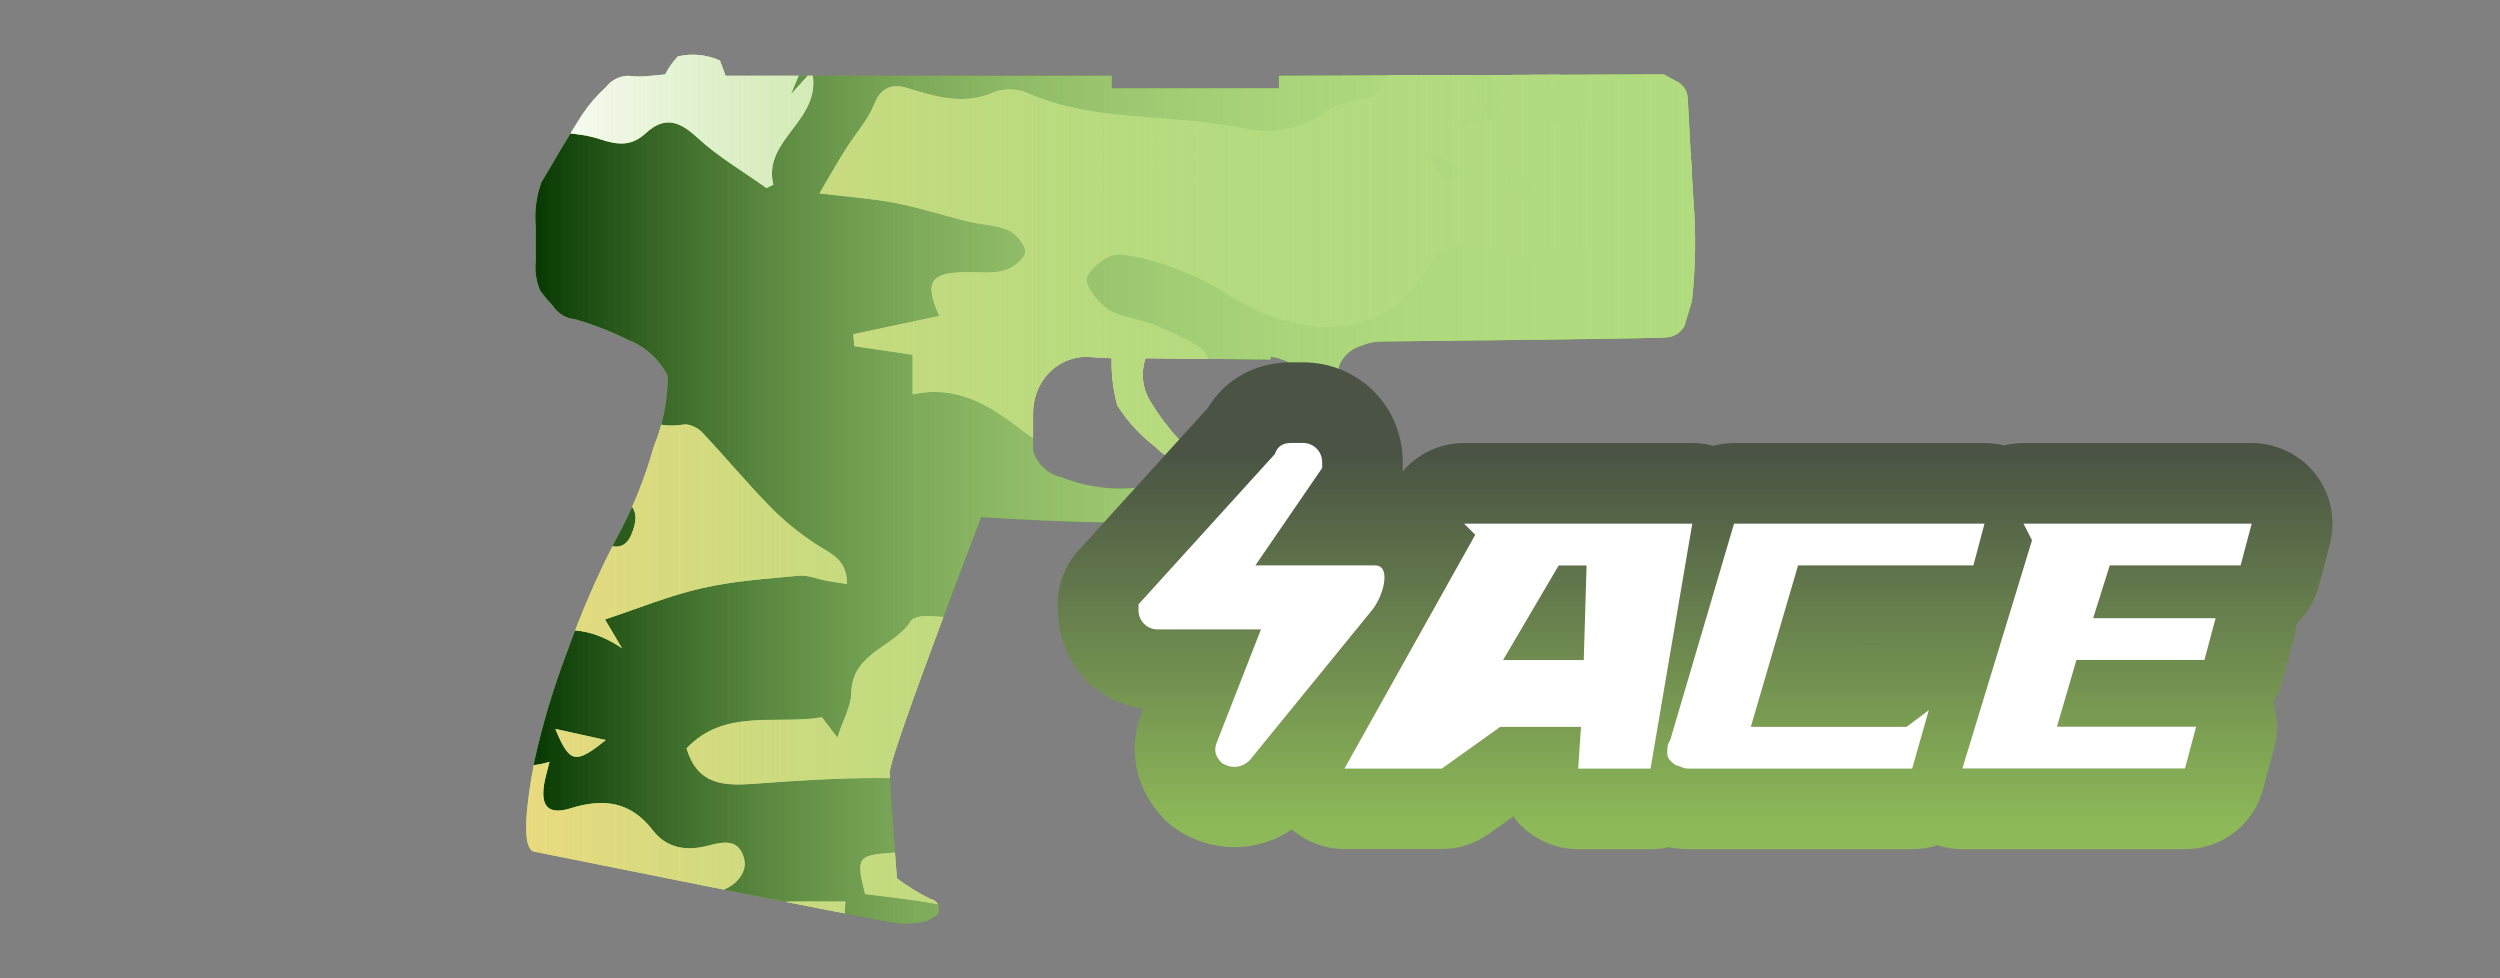 <?xml version="1.0" encoding="utf-8"?>
<!-- Generator: Adobe Illustrator 16.0.0, SVG Export Plug-In . SVG Version: 6.00 Build 0)  -->
<!DOCTYPE svg PUBLIC "-//W3C//DTD SVG 1.1//EN" "http://www.w3.org/Graphics/SVG/1.1/DTD/svg11.dtd">
<svg version="1.1" id="case1" xmlns="http://www.w3.org/2000/svg" xmlns:xlink="http://www.w3.org/1999/xlink" x="0px" y="0px"
	 width="92px" height="36px" viewBox="0 0 92 36" enable-background="new 0 0 92 36" xml:space="preserve">
<rect x="0" y="0" width="92" height="36" fill="#808080" stroke="none"/>
<path id="p2000" fill="#B1DB7F" d="M62.004,11.958c-0.125,0.262-0.381,0.437-0.67,0.457c-0.516,0.033-4.029,0.083-10.547,0.153
	c-0.23,0.005-0.459,0.056-0.672,0.15c-0.371,0.099-0.676,0.362-0.828,0.715c-0.117,0.535-0.135,1.088-0.053,1.63
	c0.035,0.4,0.104,1.017,0.209,1.832c0.039,0.43,0.106,0.856,0.207,1.277c0,0.235-0.191,0.372-0.57,0.398
	c-0.717,0.158-1.441,0.277-2.17,0.359c-1.25,0.172-2.51,0.272-3.772,0.299c-2.104,0.033-4.448-0.033-7.033-0.199
	c-2.238,5.875-3.357,8.998-3.359,9.369c0,0.408,0.089,1.717,0.259,3.926c0.388,0.294,0.804,0.549,1.241,0.762
	c0.193,0.036,0.327,0.214,0.31,0.409c0.01,0.08-0.029,0.159-0.1,0.198l-0.36,0.201c-0.407,0.103-0.83,0.121-1.243,0.051
	c-0.655-0.102-5.049-0.969-13.181-2.6c-0.412-0.068-0.412-1.186,0-3.363c0.299-1.346,0.696-2.668,1.186-3.957
	c0.508-1.43,1.112-2.825,1.81-4.174c0.594-1.08,1.061-2.225,1.39-3.413c0.342-0.824,0.518-1.708,0.518-2.6
	c-0.301-0.606-0.817-1.079-1.447-1.325c-0.629-0.315-1.286-0.571-1.963-0.764c-0.341-0.03-0.647-0.218-0.829-0.508
	c-0.169-0.175-0.325-0.363-0.466-0.561c-0.14-0.338-0.193-0.706-0.155-1.069V8.341c-0.052-0.552,0.019-1.108,0.208-1.63
	c0.656-1.119,1.152-1.953,1.5-2.494c0.252-0.374,0.548-0.717,0.882-1.02c0.199-0.255,0.503-0.405,0.827-0.408
	c0.275,0.034,0.553,0.034,0.828,0l0.516-0.05c0.125-0.241,0.281-0.463,0.466-0.662c0.52-0.122,1.065-0.068,1.551,0.152l0.207,0.56
	h14.211v0.459h6.154V2.789l14.164-0.05l0.465,0.254c0.238,0.113,0.396,0.347,0.412,0.611c0.069,1.327,0.137,2.566,0.207,3.72
	c0.104,1.255,0.086,2.517-0.054,3.769C62.088,11.634,62.004,11.924,62.004,11.958z M47.166,13.231
	c-0.129-0.058-0.268-0.092-0.41-0.1v0.1l-4.6-0.05c-0.188,0.545-0.115,1.146,0.2,1.63c0.299,0.492,0.646,0.953,1.039,1.375
	c0.279,0.238,0.618,0.396,0.98,0.455c0.343,0.034,0.5,0.121,0.465,0.256c-0.048,0.182-0.229,0.294-0.414,0.257h-0.667
	c-0.472-0.119-0.902-0.366-1.243-0.713c-0.554-0.421-1.028-0.938-1.4-1.527c-0.152-0.564-0.221-1.147-0.206-1.731l-0.93-0.053
	c-0.556,0.001-1.083,0.244-1.447,0.664c-0.34,0.396-0.524,0.903-0.517,1.425v1.372c0.145,0.486,0.541,0.856,1.035,0.969
	c0.82,0.328,1.703,0.467,2.583,0.409c0.966-0.139,1.723-0.223,2.276-0.257c0.501-0.028,1.003-0.011,1.5,0.051
	c0.725,0.066,1.224,0.1,1.5,0.1c0.297,0.022,0.596-0.012,0.879-0.1l0.418-0.406c0.168-0.527,0.203-1.088,0.1-1.632
	c0.014-0.652-0.129-1.297-0.412-1.884C47.758,13.538,47.488,13.313,47.166,13.231z"/>
<g>
	<defs>
		<path id="p2000_1_" d="M62.004,11.958c-0.125,0.262-0.381,0.437-0.67,0.457c-0.516,0.033-4.029,0.083-10.547,0.153
			c-0.23,0.005-0.459,0.056-0.672,0.15c-0.371,0.099-0.676,0.362-0.828,0.715c-0.117,0.535-0.135,1.088-0.053,1.63
			c0.035,0.4,0.104,1.017,0.209,1.832c0.039,0.43,0.106,0.856,0.207,1.277c0,0.235-0.191,0.372-0.57,0.398
			c-0.717,0.158-1.441,0.277-2.17,0.359c-1.25,0.172-2.51,0.272-3.772,0.299c-2.104,0.033-4.448-0.033-7.033-0.199
			c-2.238,5.875-3.357,8.998-3.359,9.369c0,0.408,0.089,1.717,0.259,3.926c0.388,0.294,0.804,0.549,1.241,0.762
			c0.193,0.036,0.327,0.214,0.31,0.409c0.01,0.08-0.029,0.159-0.1,0.198l-0.36,0.201c-0.407,0.103-0.83,0.121-1.243,0.051
			c-0.655-0.102-5.049-0.969-13.181-2.6c-0.412-0.068-0.412-1.186,0-3.363c0.299-1.346,0.696-2.668,1.186-3.957
			c0.508-1.43,1.112-2.825,1.81-4.174c0.594-1.08,1.061-2.225,1.39-3.413c0.342-0.824,0.518-1.708,0.518-2.6
			c-0.301-0.606-0.817-1.079-1.447-1.325c-0.629-0.315-1.286-0.571-1.963-0.764c-0.341-0.03-0.647-0.218-0.829-0.508
			c-0.169-0.175-0.325-0.363-0.466-0.561c-0.14-0.338-0.193-0.706-0.155-1.069V8.341c-0.052-0.552,0.019-1.108,0.208-1.63
			c0.656-1.119,1.152-1.953,1.5-2.494c0.252-0.374,0.548-0.717,0.882-1.02c0.199-0.255,0.503-0.405,0.827-0.408
			c0.275,0.034,0.553,0.034,0.828,0l0.516-0.05c0.125-0.241,0.281-0.463,0.466-0.662c0.52-0.122,1.065-0.068,1.551,0.152l0.207,0.56
			h14.211v0.459h6.154V2.789l14.164-0.05l0.465,0.254c0.238,0.113,0.396,0.347,0.412,0.611c0.069,1.327,0.137,2.566,0.207,3.72
			c0.104,1.255,0.086,2.517-0.054,3.769C62.088,11.634,62.004,11.924,62.004,11.958z M47.166,13.231
			c-0.129-0.058-0.268-0.092-0.41-0.1v0.1l-4.6-0.05c-0.188,0.545-0.115,1.146,0.2,1.63c0.299,0.492,0.646,0.953,1.039,1.375
			c0.279,0.238,0.618,0.396,0.98,0.455c0.343,0.034,0.5,0.121,0.465,0.256c-0.048,0.182-0.229,0.294-0.414,0.257h-0.667
			c-0.472-0.119-0.902-0.366-1.243-0.713c-0.554-0.421-1.028-0.938-1.4-1.527c-0.152-0.564-0.221-1.147-0.206-1.731l-0.93-0.053
			c-0.556,0.001-1.083,0.244-1.447,0.664c-0.34,0.396-0.524,0.903-0.517,1.425v1.372c0.145,0.486,0.541,0.856,1.035,0.969
			c0.82,0.328,1.703,0.467,2.583,0.409c0.966-0.139,1.723-0.223,2.276-0.257c0.501-0.028,1.003-0.011,1.5,0.051
			c0.725,0.066,1.224,0.1,1.5,0.1c0.297,0.022,0.596-0.012,0.879-0.1l0.418-0.406c0.168-0.527,0.203-1.088,0.1-1.632
			c0.014-0.652-0.129-1.297-0.412-1.884C47.758,13.538,47.488,13.313,47.166,13.231z"/>
	</defs>
	<clipPath id="p2000_5_">
		<use xlink:href="#p2000_1_"  overflow="visible"/>
	</clipPath>
	<g clip-path="url(#p2000_5_)">
		<g>
			<g>
				<g>
					<g>
						<g>
							<g>
								<path fill="#033500" d="M39.137,50.07c-0.508,0-1.016,0-1.523,0c-0.962-0.195-1.925-0.395-3.081-0.629
									c-0.092,0.105-0.316,0.365-0.541,0.629c-4.574,0-9.147,0-13.721,0c-0.277-0.461-0.643-0.895-0.798-1.395
									c-0.098-0.314,0.119-0.727,0.195-1.094c0.338,0.08,0.689,0.127,1.01,0.254c0.158,0.063,0.259,0.271,0.386,0.412
									c0.571,0.633,0.943,0.422,1.261-0.295c-0.311-0.223-0.584-0.416-1.002-0.717c1.415-0.545,1.932-1.512,1.884-2.938
									c-0.012-0.35,0.739-0.859,1.234-1.053c0.57-0.223,1.256-0.123,1.872-0.258c0.819-0.178,1.796-0.027,2.474-1.102
									c-0.479-0.16-0.853-0.352-1.246-0.406c-0.562-0.086-1.154,0-1.7-0.131c-0.363-0.088-0.958-0.449-0.942-0.645
									c0.04-0.475,0.255-1.146,0.616-1.344c1.44-0.781,3.218-0.51,4.385,0.094c1.223,0.633,2.229,0.672,3.375,0.469
									c2.883-0.508,5.544-0.301,7.77,1.896c0.438,0.436,1.043,0.729,1.619,0.979c1.744,0.752,3.928,0.148,5.049-1.34
									c0.693-0.918,0.391-1.805-0.635-2.197c-0.688-0.266-1.624-0.59-1.865-1.145c-0.403-0.924-0.923-1.156-1.8-1.141
									c-1.238,0.021-2.081-0.734-2.223-1.992c-0.083-0.732-0.17-1.486-0.078-2.207c0.042-0.338,0.459-0.689,0.788-0.912
									c0.769-0.525,1.607-0.947,2.382-1.463c1.347-0.9,2.661-1.785,4.336-0.682c0.248,0.164,0.691,0.152,1.006,0.07
									c1.209-0.307,2.404-0.676,3.703-1.051c-0.229-0.479-0.494-1.025-0.773-1.609c-0.295,0-0.58,0-0.863,0
									c0.244-0.264,0.52-0.395,0.781-0.373c0.984,0.094,1.963,0.271,2.947,0.35c0.855,0.068,1.393-0.418,1.557-1.229
									s-0.139-1.512-0.947-1.754c-1.313-0.391-2.096-1.635-3.6-1.877c-0.947-0.152-1.613-0.438-2.252,0.479
									c-0.469-0.502-0.553-0.957,0-1.309c0.238-0.152,0.607-0.131,0.918-0.133c1.082-0.008,2.205,0.279,2.975-0.92
									c0.189-0.293,0.861-0.289,1.318-0.389c0.365-0.082,0.775-0.043,1.102-0.195c0.313-0.146,0.539-0.471,0.805-0.719
									c-0.342-0.145-0.688-0.404-1.029-0.4c-0.563,0.004-1.117,0.207-1.684,0.277c-0.744,0.094-1.334-0.273-1.387-0.972
									c-0.029-0.41,0.346-0.985,0.709-1.251c0.367-0.27,0.941-0.283,1.432-0.35c0.688-0.092,1.387-0.084,2.066-0.197
									c0.635-0.109,0.566-0.539,0.223-0.895c-0.205-0.211-0.545-0.428-0.814-0.416c-1.453,0.066-2.912,0.131-4.346,0.352
									c-0.502,0.078-1.09,0.494-1.371,0.928c-0.66,1.014-1.58,1.431-2.676,1.786c-0.572,0.186-1.188,0.777-1.426,1.341
									c-0.369,0.869-0.902,1.258-1.778,1.273c-0.857,0.018-1.717-0.041-2.569,0.021c-0.284,0.021-0.548,0.313-0.821,0.479
									c0.208,0.188,0.444,0.35,0.62,0.563c0.298,0.359,0.559,0.75,0.835,1.129c-0.34,0.232-0.654,0.553-1.031,0.668
									c-0.299,0.09-0.678-0.051-1.014-0.121c-0.779-0.168-1.541-0.656-2.35-0.037c-0.107,0.084-0.397-0.08-0.605-0.117
									c-0.259-0.045-0.521-0.08-0.782-0.113c-0.611-0.076-1.22-0.186-1.833-0.215c-0.739-0.037-1.92-0.287-2.14,0.055
									c-0.631,0.979-2.167,1.172-2.196,2.641c-0.009,0.504-0.302,1.002-0.514,1.654c-0.221-0.293-0.39-0.516-0.566-0.748
									c-1.682,0.283-3.585-0.338-4.983,1.143c0.414,1.389,1.444,1.379,2.535,1.297c3.097-0.23,6.195-0.389,9.275,0.199
									c0.295,0.057,0.812,0.131,0.828,0.25c0.042,0.32-0.129,0.666-0.223,1.033c-1.355-0.4-2.422-0.15-3.43,0.637
									c-0.36,0.283-0.922,0.395-1.402,0.426c-1.284,0.092-1.357,0.152-1.014,1.52c0.912,0.119,1.868,0.207,2.803,0.398
									c0.162,0.033,0.386,0.551,0.321,0.766c-0.388,1.299-1.201,2.201-2.594,2.477c-0.769,0.152-1.635,0.15-2.28,0.525
									c-1.235,0.713-2.398,0.934-3.748,0.4c-0.56-0.225-1.377-0.475-1.802-0.232c-1.397,0.797-2.364,0.275-3.409-0.623
									c-0.759-0.654-1.69-0.963-2.782-0.574c0.142,0.297,0.245,0.559,0.386,0.797c0.936,1.58,1.397,3.309,1.64,5.111
									c0.197,1.465-0.619,2.27-2.069,1.982c-0.492-0.096-0.987-0.223-1.452-0.41c-0.53-0.213-0.993-0.352-1.438,0.168
									c-0.445,0.52-0.271,0.982,0.04,1.467c0.418,0.66,0.351,1.141-0.516,1.289c0-5.398,0-10.795,0-16.195
									c0.274,0.041,0.631-0.014,0.804,0.141c0.492,0.439,0.927,0.945,1.35,1.455c0.609,0.732,1.355,0.859,2.105,0.363
									c1.206-0.795,2.343-0.602,3.601-0.117c1.011,0.391,2.11,0.611,3.19,0.736c0.821,0.096,1.543-0.6,1.405-1.195
									c-0.212-0.902-0.962-0.588-1.483-0.475c-0.783,0.172-1.433-0.014-1.876-0.592c-0.827-1.076-1.821-1.191-3.026-0.82
									c-0.822,0.256-1.12-0.061-0.977-0.914c0.034-0.199,0.095-0.395,0.194-0.793c-1.685,0.5-2.708-0.389-3.247-1.607
									c-0.453-1.018-1.022-1.393-2.039-1.322c0-1.332,0-2.666,0-4c0.447-0.477,1.054-0.875,0.783-1.734
									c-0.252-0.057-0.518-0.115-0.783-0.172c0-0.761,0-1.525,0-2.287c1.08,0.322,2.161,0.643,3.242,0.965
									c1.556-1.304,2.943-0.737,4.289,0.379c0.088,0.07,0.243,0.059,0.362,0.102c0.737,0.261,0.597,0.875,0.396,1.341
									c-0.194,0.445-0.606,0.576-1.09,0.184c-0.63-0.51-1.324-0.514-2.021-0.063c-1.29,0.834-2.59,1.654-3.941,2.516
									c0.567,0.943,1.036,1.727,1.57,2.617c1.476-1.459,3.063-2.496,5.147-1.098c-0.184-0.313-0.368-0.621-0.626-1.059
									c1.23-0.406,2.372-0.881,3.56-1.148c1.167-0.268,2.378-0.35,3.575-0.461c0.332-0.031,0.68,0.123,1.023,0.186
									c0.229,0.043,0.46,0.074,0.749,0.119c0.007-0.941-0.662-1.143-1.203-1.502c-0.589-0.395-1.149-0.854-1.643-1.359
									c-0.857-0.876-1.644-1.828-2.488-2.721c-0.158-0.168-0.468-0.318-0.678-0.285c-1.035,0.16-1.788-0.199-2.25-1.209
									c-0.527,1.107-0.753,1.168-1.786,0.584c-1.329-0.752-1.544-0.721-2.601,0.393c-0.196,0.207-0.453,0.373-0.593,0.611
									c-0.429,0.732-0.872,0.981-1.644,0.367c-0.343-0.271-0.893-0.283-1.349-0.412c0-3.621,0-7.242,0-10.863
									c0.145,0,0.29,0,0.436,0c1.026-0.648,2.055-1.034,3.216-0.26c0.188,0.127,0.555-0.043,0.834-0.021
									c0.894,0.076,1.832,0.037,2.663,0.313c0.685,0.227,1.166,0.254,1.689-0.229C24.453,4.273,25,4.455,25.657,5.064
									c0.768,0.711,1.694,1.248,2.552,1.861c0.084-0.043,0.167-0.084,0.251-0.127c-0.42-1.682,1.833-2.363,1.419-4.178
									c-0.26,0.286-0.438,0.482-0.775,0.855c0.225-0.536,0.354-0.846,0.5-1.19c-0.231-0.163-0.429-0.313-0.637-0.448
									c-1.327-0.854-2.519-1.785-2.664-3.558c-0.019-0.231-0.547-0.481-0.883-0.612c-0.634-0.246-1.341-0.332-1.934-0.645
									c-0.275-0.145-0.51-0.679-0.475-1.006c0.029-0.26,0.483-0.651,0.771-0.671c0.743-0.051,1.497,0.063,2.246,0.125
									c0.716,0.063,1.44,0.253,2.142,0.185c0.696-0.067,1.084-0.688,0.822-1.323c-0.128-0.311-0.77-0.555-1.188-0.568
									c-0.68-0.021-1.366,0.229-2.052,0.252c-0.754,0.026-1.068-0.483-0.832-1.195c0.364-1.102,1.398-1.656,2.675-1.394
									c0.854,0.175,1.696,0.407,2.474,0.597c-0.117,0.303-0.231,0.599-0.344,0.894c0.314,0.102,0.624,0.267,0.945,0.29
									c0.503,0.038,1.039,0.077,1.516-0.054c2.401-0.655,4.633-0.165,6.833,0.832c1.837,0.832,3.785,1.38,5.803,1.265
									c0.995-0.057,1.989-0.526,2.929-0.934c0.266-0.115,0.48-0.688,0.447-1.025c-0.023-0.247-0.484-0.455-0.752-0.678
									c-0.707-0.594-1.511-1.106-2.089-1.805c-0.471-0.568-0.79-0.759-1.327-0.268c0.12,0.234,0.26,0.443,0.318,0.674
									c0.012,0.048-0.27,0.193-0.43,0.259c-0.337,0.139-0.737,0.185-1.016,0.395c-0.644,0.482-1.296,0.47-1.954,0.139
									c-0.848-0.425-1.673-0.894-2.494-1.367c-0.987-0.571-1.044-1.006-0.299-1.836c0.16-0.178,0.263-0.408,0.404-0.631
									c0.622,0.923,1.497,0.918,2.058,0.009c0.358-0.582,0.679-0.997,1.508-0.667c0.335,0.134,1.087-0.065,1.254-0.348
									c0.604-1.024,1.446-1.246,2.544-1.254c1.125-0.007,2.093,0.705,2.382,1.789c0.125,0.479,0.523,1.011,0.951,1.26
									c1.154,0.67,1.188,0.616,0.553,1.909c0.43,0.062,0.83,0.107,1.227,0.177c0.992,0.175,2.051,0.197,2.955,0.584
									c1.07,0.458,1.973,0.448,2.98-0.063c1.096-0.555,2.248-0.997,3.357-1.524c0.711-0.336,1.447-0.663,2.068-1.133
									c0.828-0.628,1.012-1.613,0.58-2.267c0.385-0.178,0.77-0.358,1.156-0.539c-0.391-0.766-0.84-0.685-1.25-0.254
									c-0.166-0.263-0.273-0.624-0.428-0.644c-0.879-0.114-0.75-0.679-0.641-1.26c6.396,0,12.795,0,19.244,0
									c0,4.192,0,8.384,0,12.577c-0.148,0.025-0.33,0.007-0.447,0.083c-0.336,0.216-0.645,0.472-0.969,0.711
									c0.268,0.177,0.523,0.374,0.803,0.524c0.188,0.102,0.41,0.141,0.613,0.207c0,1.715,0,3.43,0,5.146
									c-0.563,0.024-1.137,0.003-1.693,0.086c-0.926,0.14-1.854,0.302-2.754,0.552c-0.248,0.068-0.574,0.492-0.557,0.73
									c0.02,0.246,0.375,0.533,0.646,0.68c0.264,0.139,0.609,0.176,0.916,0.156c1.148-0.078,2.297-0.195,3.439-0.301
									c0,4.701,0,9.402,0,14.104c-0.588-0.174-1.189-0.313-1.768-0.523c-0.529-0.193-1.006-0.558-1.545-0.677
									c-1.086-0.24-2.205-0.344-3.301-0.553c-0.268-0.051-0.502-0.289-0.75-0.441c0.156-0.247,0.25-0.602,0.471-0.717
									c1.045-0.559,2.109-0.477,3.197,0.09c0.357-0.66,0.707-1.311,1.16-2.146c-0.967-0.076-1.744-0.121-2.518-0.203
									c-0.447-0.047-0.926-0.08-1.334-0.254C73.596,13.316,73.5,13.33,73,14.64c-0.781-0.414-1.557-0.783-2.287-1.223
									c-0.723-0.436-1.4-0.941-1.984-1.338c-0.063,0.479,0,1.012-0.229,1.336c-0.146,0.209-0.727,0.148-1.107,0.146
									c-0.17-0.002-0.334-0.176-0.512-0.24c-0.926-0.336-1.854-0.662-2.783-0.99c-0.066,0.133-0.133,0.266-0.195,0.398
									c0.41,0.303,0.814,0.617,1.234,0.91c0.725,0.504,1.582,0.887,2.152,1.525c0.594,0.662,0.906,1.582,2.088,1.477
									c-0.471,0.135-0.916,0.182-1.246,0.012c-1.148-0.596-2.244-1.291-3.393-1.889c-0.297-0.152-0.721-0.16-1.059-0.092
									c-0.58,0.117-0.67-0.094-0.6-0.602c0.105-0.756-0.297-0.756-0.896-0.527c0.479,0.705,0.246,1.053-0.5,1.191
									c-0.496,0.094-1.037,0.164-1.453,0.414c-0.352,0.211-0.834,0.746-0.766,1.004c0.201,0.743,0.496,1.589,1.039,2.077
									c0.73,0.654,0.645,1.121,0.133,1.746l0.023-0.021c-0.545,0.68-1.246,0.885-2.105,0.82c-0.303-0.023-0.627,0.281-0.943,0.434
									c0.27,0.27,0.494,0.654,0.818,0.777c0.395,0.148,0.875,0.109,1.314,0.094c1.383-0.047,2.475,0.615,3.65,1.379
									c-0.906,0.771-1.729,1.469-2.545,2.166c0.059,0.08,0.111,0.16,0.168,0.24c1.334-0.107,2.328,0.605,3.232,1.402
									c1.387,1.215,2.924,1.787,4.781,1.676c0.641-0.037,1.336,0.246,1.945,0.523c0.859,0.391,2.674,0.027,3.326-0.643
									c0.342-0.35,0.879-0.568,1.369-0.707c0.512-0.141,1.078-0.063,1.604-0.164c1.334-0.25,1.693-0.824,1.598-2.193
									c-0.023-0.354,0.189-1,0.4-1.051c1.186-0.283,1.396-1.148,1.525-2.139c0.049-0.365,0.168-0.721,0.25-1.08
									c0,1.268,0,2.541,0,3.811c-0.936,0.189-1.506,0.752-1.703,1.689c-0.111,0.525-0.238,1.047-0.326,1.576
									c-0.188,1.141-0.477,2.219-1.449,2.982c-0.191,0.15-0.445,0.418-0.422,0.604c0.053,0.453,0.197,0.914,0.418,1.314
									c0.084,0.154,0.617,0.273,0.686,0.191c0.266-0.314,0.479-0.701,0.602-1.096c0.063-0.205-0.139-0.479-0.162-0.725
									C78.58,30.771,78.92,30.416,80,30.346c0.357-0.023,0.701-0.184,1.053-0.281c0,5.465,0,10.928,0,16.389
									c-1,0.254-1.266-0.564-1.713-1.154c-0.252-0.332-0.637-0.9-0.867-0.855c-0.967,0.174-1.9,0.527-2.828,0.861
									c-0.123,0.045-0.146,0.357-0.213,0.539c0.441,0.09,0.814,0.139,1.168,0.254c0.73,0.236,1.385,0.809,1.057,1.516
									c-0.4,0.855-0.139,1.646-0.219,2.463c-5.148,0-10.291,0-15.439,0c0.652-0.342,1.275-0.887,1.963-0.986
									c1.43-0.207,2.895-0.199,4.342-0.238c1.324-0.035,2.348-0.668,3.57-1.609c-1.307,0.117-2.146-0.041-2.205-1.344
									c-0.01-0.199-0.42-0.451-0.689-0.551c-0.469-0.17-0.975-0.326-1.467-0.338c-0.627-0.018-0.66-0.352-0.604-0.811
									c0.084-0.695,0.607-0.881,1.166-0.854c0.973,0.053,1.957,0.127,2.908,0.313c2.082,0.412,3.197-0.162,3.566-2.074
									c-0.563-0.137-1.137-0.266-1.705-0.408c-0.426-0.104-0.906-0.137-1.252-0.367c-0.684-0.453-1.289-1.021-1.795-1.438
									c0.123-0.48,0.537-1.154,0.352-1.539c-0.336-0.699-1.063-0.393-1.678-0.125c0.178,0.391,0.336,0.738,0.607,1.344
									c-0.627-0.1-1.053-0.07-1.379-0.234c-1.105-0.561-1.094-0.584-1.563,0.631c-0.709,1.826-1.469,2.346-3.344,2.314
									c-0.824-0.01-1.65-0.033-2.477,0.01c-0.563,0.027-1.135,0.104-1.67,0.262c-0.918,0.279-1.104,0.932-0.561,1.729
									c0.178,0.254,0.352,0.512,0.617,0.896c-0.855,0.197-1.584,0.416-2.328,0.527c-0.791,0.117-1.314,0.361-1.225,1.313
									c0.072,0.748-0.41,0.963-1.086,0.969c-0.766,0.014-0.941-0.428-0.83-1.041c0.092-0.514,0.297-1.006,0.436-1.508
									c0.135-0.496,0.248-0.996,0.434-1.734c-0.566,0.223-0.807,0.291-1.02,0.41c-1.273,0.709-2.57,1.127-4.084,0.828
									c-1.02-0.199-1.379,0.33-1.105,1.359c0.057,0.217,0.113,0.434,0.205,0.635c0.375,0.826,0.037,1.283-0.775,1.438
									c-0.395,0.076-0.809,0.037-1.216,0.059c-0.868,0.041-1.735,0.104-2.604,0.125c-0.347,0.006-0.695-0.09-1.042-0.139
									c-0.506,0.07-1.451,0.322-1.476,0.646C40.895,49.82,39.896,49.75,39.137,50.07z M54.578,2.516
									c-0.506-0.013-1.012-0.015-1.518-0.039c-1.125-0.052-2.172,0.039-2.436,1.039c-0.734,0.209-1.301,0.231-1.688,0.507
									c-0.969,0.688-1.979,0.949-3.136,0.705c-0.494-0.104-0.998-0.163-1.499-0.225c-2.19-0.269-4.439-0.16-6.527-1.094
									c-0.346-0.154-0.873-0.158-1.218-0.009c-1.118,0.485-2.135,0.151-3.194-0.166c-0.506-0.151-0.937-0.043-1.19,0.595
									c-0.238,0.6-0.706,1.104-1.054,1.664c-0.351,0.563-0.678,1.141-0.965,1.625c1.021,0.123,1.914,0.184,2.786,0.352
									c0.915,0.176,1.805,0.469,2.711,0.689c0.487,0.119,1.021,0.119,1.464,0.32c0.286,0.131,0.643,0.561,0.61,0.809
									c-0.033,0.26-0.462,0.584-0.775,0.668c-0.445,0.121-0.942,0.053-1.417,0.061c-1.293,0.018-1.536,0.359-0.964,1.611
									c-1.077,0.229-2.122,0.451-3.167,0.672c0.012,0.146,0.023,0.293,0.035,0.439c0.689,0.102,1.377,0.203,2.148,0.316
									c0,0.447,0,0.898,0,1.457c1.685-0.359,2.899,0.451,4.072,1.357c1.288,0.993,2.804,1.208,4.359,1.44
									c2.12,0.313,3.654-1.241,5.563-1.573c0.5-0.086,0.439-0.631,0.047-0.861c-0.291-0.17-0.738-0.236-1.063-0.152
									c-0.888,0.23-1.731,0.631-2.621,0.83c-0.349,0.078-0.818-0.139-1.154-0.35c-0.167-0.105-0.301-0.623-0.204-0.73
									c0.246-0.27,0.627-0.42,0.963-0.602c0.074-0.041,0.2,0.02,0.28-0.016c0.242-0.105,0.632-0.201,0.67-0.367
									c0.045-0.203-0.144-0.572-0.34-0.695c-0.529-0.332-1.103-0.604-1.684-0.834c-0.556-0.223-1.21-0.262-1.695-0.572
									c-0.384-0.248-0.892-0.92-0.786-1.172c0.167-0.404,0.825-0.898,1.224-0.855c0.917,0.094,1.833,0.414,2.692,0.781
									c0.869,0.371,1.632,0.992,2.504,1.35c2.479,1.021,4.795,0.662,6.135-1.666c0.424-0.736,0.879-0.9,1.582-0.779
									c0.361,0.063,0.707,0.219,1.068,0.287c0.451,0.086,1.035,0.332,1.35,0.146c1.016-0.594,2.104-0.301,3.139-0.48
									c0.754-0.129,1.463-0.514,2.191-0.785c-0.037-0.125-0.074-0.25-0.111-0.375c-0.668-0.248-1.242,1.307-1.852,0.395
									c0.9-0.656,1.777-1.289,2.643-1.934c0.416-0.309,0.725-0.447,1.037,0.176c0.148,0.293,0.557,0.553,0.895,0.643
									c1.551,0.408,3.082,0.701,4.182,2.137c0.686,0.893,1.877,1.139,3.025,0.977c1-0.141,1.98-0.436,2.98-0.572
									c0.795-0.107,0.555-0.744,0.654-1.172c0.021-0.092-0.479-0.426-0.754-0.447c-0.789-0.064-1.588,0.004-2.383-0.033
									c-1.992-0.094-2.771-1.459-1.84-3.191c0.123-0.23,0.23-0.471,0.379-0.766c-1.795-0.19-3.836,0.604-4.65-1.705
									c-0.336,0-0.615,0-0.912,0c-0.229,0.805-0.461,1.609-0.689,2.416c-0.367,1.293-1.566,0.43-2.271,0.865
									c-0.145,0.09-0.383,0.086-0.561,0.041c-0.357-0.092-0.826-0.137-1.027-0.381c-0.76-0.929-1.617-1.064-2.703-0.662
									c-0.543,0.199-1.42-0.597-1.135-0.887c0.955-0.97,0.83-1.952,0.338-3.031c-0.037-0.082,0.025-0.207,0.055-0.39
									c-0.402,0.033-0.844-0.063-0.996,0.104c-0.592,0.653-1.092,1.392-1.625,2.098L54.578,2.516z M60.498-5.963
									c-0.682,0.318-1.137,0.673-1.625,0.724c-0.732,0.075-1.266,0.238-1.24,1.075c0.027,0.798,0.287,1.363,1.26,1.466
									c0.43,0.046,1.137,0.504,1.158,0.816c0.057,0.758,0.395,1.201,0.908,1.67c0.801,0.733,0.748,1.092-0.121,1.713
									c0.863,0.486,1.799,0.605,2.797,0.184c1.779-0.754,3.553-1.047,5.434-0.354c0.348,0.127,1.086,0.026,1.203-0.199
									c0.754-1.441,1.928-1.86,3.469-1.901c1.078-0.028,2.139-0.46,3.223-0.592c0.9-0.109,1.117-0.349,1.012-1.276
									c-0.035-0.313,0.189-0.687,0.379-0.982c0.133-0.21,0.396-0.336,0.924-0.75c-2.229-0.091-3.219-1.008-2.73-3.094
									c-0.506-0.036-0.91-0.009-1.281-0.109c-0.391-0.107-0.961-0.252-1.072-0.531c-0.277-0.722-0.797-0.668-1.375-0.731
									c-0.742-0.081-1.477-0.269-2.301-0.428c-0.607,0.425-1.408,0.982-2.205,1.546c-0.592,0.42-1.195,0.829-1.756,1.29
									c-0.164,0.136-0.33,0.506-0.26,0.643c0.107,0.203,0.424,0.403,0.656,0.414c0.596,0.026,1.225,0.037,1.795-0.109
									c1.627-0.415,3.135-0.101,4.564,0.666c0.285,0.152,0.631,0.584,0.596,0.835c-0.043,0.281-0.451,0.594-0.768,0.723
									c-0.363,0.151-0.807,0.16-1.213,0.153c-1.283-0.019-2.258,0.415-2.883,1.619c-0.193,0.376-0.643,0.747-1.047,0.868
									c-1.471,0.438-2.984,0.576-4.479,0.105c-0.271-0.086-0.607-0.527-0.605-0.802c0.012-1.422,0.049-1.438-1.34-1.812
									c-0.766-0.205-1.109-0.668-1.078-1.449C60.514-5.031,60.498-5.489,60.498-5.963z M61.492,34.59
									c-1.094,0.328-2.223,0.656-3.348,1.006c-0.391,0.125-0.777,0.277-1.137,0.473c-1.191,0.664-1.395,0.672-2.201-0.41
									c-0.52-0.693-1.145-0.955-1.971-0.859c-0.406,0.045-0.82,0.061-1.23,0.104c-0.748,0.08-1.336-0.143-1.57-0.904
									c-0.248-0.801,0.074-1.393,0.848-1.656c0.715-0.242,1.451-0.443,2.195-0.561c1.594-0.244,3.205-0.387,4.795-0.65
									c0.471-0.078,1.055-0.338,0.844-1.023c-0.211-0.693-0.771-0.457-1.273-0.387c-1.051,0.148-2.105,0.254-3.158,0.391
									c-0.139,0.02-0.266,0.125-0.402,0.18c-0.447,0.188-0.885,0.484-1.348,0.533c-0.875,0.088-1.764,0.014-2.646,0.041
									c-1.916,0.053-2.422,0.582-2.723,1.832c0.205,0.082,0.422,0.139,0.611,0.246c0.299,0.168,0.85,0.438,0.822,0.539
									c-0.105,0.387-0.355,0.762-0.631,1.07c-0.201,0.227-0.559,0.307-0.789,0.514c-0.275,0.252-0.49,0.568-0.856,1.008
									c0.538,0.096,0.807,0.176,1.081,0.186c1.588,0.057,2.793,0.77,3.838,1.963c1.09,1.244,2.293,1.459,3.631,0.484
									c1.539-1.115,3.189-1.373,5.004-1.439c1.102-0.041,2.188-0.455,3.281-0.699c-0.018-0.115-0.031-0.227-0.047-0.344
									c-0.469-0.121-1.09-0.107-1.365-0.408C61.473,35.516,61.543,34.9,61.492,34.59z M51.91-1.552
									c-0.094-0.026-0.293-0.112-0.5-0.134c-1.975-0.204-3.955-0.385-5.931-0.598c-0.874-0.094-1.737-0.291-2.612-0.362
									c-1.115-0.091-2.167,0.135-2.887,1.085c-0.594,0.786-0.159,1.756,0.794,1.799c0.215,0.01,0.487-0.346,0.652-0.292
									c0.764,0.249,1.595,0.457,2.225,0.92c0.993,0.729,1.928,0.661,2.925,0.183C48.357,0.196,50.125-0.68,51.91-1.552z
									 M76.865,43.279c1.109-1.779,1.115-2.172-0.072-3.449c-0.236-0.26-0.793-0.549-0.984-0.439
									c-0.314,0.176-0.59,0.66-0.621,1.033C75.076,41.699,75.816,42.545,76.865,43.279z M31.113,33.18
									c-0.916,0-1.785-0.02-2.649,0.018c-0.16,0.008-0.423,0.24-0.432,0.383c-0.01,0.146,0.21,0.412,0.371,0.445
									c0.841,0.189,1.696,0.324,2.607,0.486C31.05,33.986,31.079,33.625,31.113,33.18z M69.252-12.945
									c0.305,0.132,0.637,0.373,0.99,0.41c0.533,0.055,1.104,0.043,1.611-0.099c0.176-0.05,0.221-0.571,0.326-0.877
									c-0.314-0.049-0.658-0.198-0.943-0.126C70.576-13.469,69.941-13.194,69.252-12.945z M62.105,33.688
									c0.184,0.609,0.275,1.18,0.535,1.658c0.139,0.26,0.656,0.564,0.844,0.484c0.453-0.197,0.387-1.646-0.025-2.174
									C62.982,33.051,62.539,33.354,62.105,33.688z M22.292,27.234c-0.72-0.16-1.221-0.268-1.855-0.41
									C20.962,28.088,21.167,28.141,22.292,27.234z"/>
								<path fill="#EADA7F" d="M14.936,46.447c0.866-0.15,0.934-0.629,0.516-1.289c-0.311-0.484-0.485-0.949-0.04-1.467
									c0.445-0.52,0.908-0.381,1.438-0.168c0.464,0.188,0.959,0.314,1.452,0.408c1.45,0.287,2.266-0.518,2.069-1.98
									c-0.242-1.805-0.704-3.531-1.64-5.111c-0.142-0.24-0.244-0.502-0.386-0.799c1.091-0.389,2.022-0.08,2.782,0.576
									c1.045,0.896,2.012,1.42,3.409,0.623c0.425-0.242,1.243,0.008,1.802,0.23c1.35,0.533,2.513,0.314,3.748-0.4
									c0.645-0.375,1.511-0.373,2.28-0.523c1.393-0.275,2.206-1.178,2.594-2.479c0.064-0.215-0.159-0.732-0.321-0.766
									c-0.935-0.191-1.892-0.279-2.803-0.398c-0.343-1.367-0.27-1.426,1.014-1.52c0.48-0.031,1.042-0.141,1.402-0.424
									c1.008-0.789,2.075-1.037,3.43-0.639c0.094-0.365,0.265-0.713,0.223-1.033c-0.016-0.119-0.533-0.189-0.828-0.248
									c-3.08-0.588-6.178-0.432-9.275-0.199c-1.091,0.082-2.122,0.092-2.535-1.297c1.398-1.482,3.302-0.859,4.983-1.143
									c0.176,0.232,0.345,0.453,0.566,0.746c0.212-0.652,0.505-1.148,0.514-1.652c0.029-1.469,1.564-1.662,2.196-2.641
									c0.22-0.342,1.401-0.092,2.14-0.057c0.613,0.029,1.223,0.141,1.833,0.217c0.261,0.031,0.523,0.066,0.782,0.113
									c0.208,0.035,0.498,0.199,0.605,0.115c0.81-0.619,1.571-0.129,2.35,0.037c0.336,0.07,0.715,0.213,1.014,0.121
									c0.377-0.115,0.691-0.436,1.031-0.668c-0.276-0.377-0.537-0.768-0.835-1.129c-0.176-0.211-0.412-0.375-0.62-0.561
									c0.273-0.168,0.537-0.459,0.821-0.479c0.853-0.063,1.712-0.006,2.569-0.021c0.876-0.016,1.408-0.404,1.777-1.275
									c0.238-0.563,0.855-1.156,1.428-1.341c1.094-0.354,2.016-0.772,2.674-1.786c0.281-0.434,0.869-0.85,1.371-0.928
									c1.436-0.219,2.895-0.285,4.348-0.35c0.268-0.012,0.609,0.203,0.814,0.416c0.344,0.354,0.412,0.785-0.223,0.893
									c-0.682,0.115-1.379,0.105-2.066,0.199c-0.49,0.064-1.064,0.08-1.434,0.35c-0.363,0.266-0.738,0.841-0.707,1.251
									c0.051,0.699,0.641,1.066,1.385,0.972c0.566-0.072,1.123-0.273,1.686-0.277c0.342-0.004,0.686,0.256,1.027,0.4
									c-0.264,0.246-0.492,0.572-0.805,0.717c-0.324,0.154-0.736,0.113-1.1,0.195c-0.457,0.102-1.129,0.098-1.318,0.389
									c-0.77,1.199-1.895,0.914-2.975,0.92c-0.311,0.002-0.68-0.018-0.918,0.133c-0.555,0.352-0.469,0.807,0,1.309
									c0.639-0.914,1.303-0.629,2.252-0.477c1.504,0.24,2.287,1.486,3.6,1.877c0.809,0.242,1.109,0.943,0.947,1.752
									c-0.166,0.811-0.701,1.299-1.557,1.23c-0.984-0.078-1.963-0.256-2.947-0.35c-0.264-0.023-0.539,0.107-0.783,0.373
									c0.285,0,0.57,0,0.863,0c0.281,0.582,0.545,1.133,0.773,1.607c-1.299,0.375-2.492,0.746-3.701,1.053
									c-0.316,0.082-0.76,0.094-1.008-0.07c-1.676-1.104-2.989-0.219-4.335,0.682c-0.774,0.514-1.613,0.938-2.382,1.461
									c-0.329,0.223-0.746,0.576-0.788,0.914c-0.093,0.719-0.005,1.475,0.078,2.207c0.142,1.258,0.984,2.014,2.223,1.992
									c0.877-0.018,1.397,0.217,1.8,1.141c0.241,0.555,1.177,0.879,1.864,1.143c1.025,0.396,1.328,1.281,0.635,2.199
									c-1.121,1.488-3.304,2.092-5.048,1.34c-0.576-0.25-1.181-0.547-1.619-0.98c-2.226-2.197-4.887-2.402-7.77-1.895
									c-1.146,0.203-2.152,0.164-3.375-0.469c-1.167-0.604-2.945-0.877-4.385-0.094c-0.361,0.197-0.576,0.869-0.616,1.342
									c-0.016,0.195,0.579,0.559,0.942,0.645c0.546,0.131,1.139,0.045,1.7,0.131c0.394,0.059,0.768,0.246,1.246,0.408
									c-0.678,1.072-1.654,0.922-2.474,1.1c-0.616,0.137-1.302,0.035-1.872,0.258c-0.495,0.191-1.246,0.705-1.234,1.055
									c0.047,1.426-0.469,2.393-1.884,2.938c0.418,0.299,0.691,0.492,1.002,0.715c-0.317,0.717-0.689,0.928-1.261,0.295
									c-0.127-0.143-0.228-0.35-0.386-0.412c-0.32-0.127-0.672-0.174-1.01-0.254c-0.076,0.367-0.292,0.777-0.195,1.094
									c0.155,0.5,0.521,0.934,0.798,1.395c-1.779,0-3.558,0-5.336,0C14.936,48.863,14.936,47.656,14.936,46.447z M45.874,22.721
									c-0.969,0.389-1.766,0.707-2.677,1.074C44.462,24.441,45.44,24.09,45.874,22.721z M38.761,36.729
									c-0.262-0.234-0.507-0.641-0.769-0.652c-0.402-0.016-0.843,0.195-1.202,0.412c-0.077,0.047,0.081,0.779,0.208,0.805
									C37.621,37.414,38.318,37.559,38.761,36.729z M30.178,39.162c0.884-0.398,1.426-0.645,1.968-0.891
									c-0.03-0.139-0.061-0.275-0.09-0.418c-0.597,0.051-1.203,0.063-1.78,0.193C30.182,38.07,30.215,38.646,30.178,39.162z"/>
								<path fill="#FFFFFF" d="M61.814-16.057c-0.109,0.581-0.238,1.146,0.641,1.26c0.152,0.021,0.26,0.381,0.426,0.644
									c0.412-0.431,0.861-0.512,1.25,0.254c-0.389,0.181-0.77,0.361-1.154,0.539c0.43,0.653,0.248,1.638-0.58,2.267
									c-0.621,0.47-1.357,0.797-2.068,1.133c-1.111,0.528-2.262,0.97-3.357,1.524c-1.008,0.511-1.91,0.521-2.98,0.063
									c-0.904-0.387-1.963-0.409-2.955-0.584c-0.396-0.07-0.795-0.116-1.227-0.177c0.633-1.293,0.602-1.239-0.553-1.909
									c-0.426-0.249-0.826-0.781-0.951-1.26c-0.289-1.083-1.258-1.796-2.382-1.789c-1.098,0.008-1.939,0.229-2.544,1.254
									c-0.167,0.282-0.919,0.482-1.254,0.348c-0.829-0.33-1.15,0.085-1.508,0.667c-0.561,0.91-1.436,0.914-2.058-0.009
									c-0.141,0.224-0.244,0.453-0.404,0.631c-0.745,0.831-0.688,1.266,0.299,1.836c0.821,0.473,1.646,0.942,2.494,1.367
									c0.658,0.331,1.31,0.343,1.954-0.139c0.279-0.209,0.679-0.255,1.016-0.394c0.16-0.066,0.442-0.211,0.43-0.259
									c-0.058-0.23-0.198-0.44-0.318-0.674c0.537-0.491,0.856-0.3,1.327,0.268c0.578,0.699,1.382,1.211,2.089,1.805
									c0.268,0.224,0.729,0.431,0.752,0.678c0.033,0.338-0.184,0.911-0.447,1.025c-0.939,0.408-1.934,0.877-2.929,0.934
									c-2.018,0.115-3.965-0.434-5.803-1.265c-2.2-0.997-4.432-1.487-6.833-0.832c-0.477,0.131-1.013,0.092-1.516,0.054
									c-0.321-0.023-0.63-0.188-0.945-0.29c0.113-0.295,0.228-0.591,0.344-0.894c-0.778-0.189-1.62-0.421-2.474-0.597
									c-1.277-0.263-2.312,0.292-2.675,1.394c-0.236,0.711,0.078,1.222,0.832,1.195c0.687-0.024,1.372-0.275,2.052-0.252
									c0.418,0.014,1.061,0.258,1.188,0.568c0.262,0.635-0.126,1.255-0.822,1.323c-0.701,0.068-1.426-0.123-2.142-0.185
									c-0.749-0.063-1.503-0.176-2.246-0.125c-0.287,0.021-0.742,0.411-0.771,0.671c-0.035,0.327,0.2,0.862,0.475,1.006
									c0.593,0.313,1.3,0.398,1.934,0.646c0.336,0.129,0.865,0.381,0.883,0.611c0.145,1.771,1.337,2.704,2.664,3.559
									c0.208,0.135,0.406,0.284,0.637,0.447c-0.146,0.346-0.275,0.655-0.5,1.189c0.338-0.372,0.516-0.568,0.775-0.855
									c0.414,1.814-1.839,2.498-1.419,4.18c-0.084,0.041-0.167,0.084-0.251,0.125c-0.858-0.613-1.784-1.15-2.552-1.861
									C25,4.45,24.453,4.268,23.773,4.892c-0.523,0.482-1.004,0.457-1.689,0.23c-0.831-0.277-1.769-0.236-2.663-0.314
									c-0.279-0.021-0.646,0.148-0.834,0.021c-1.161-0.775-2.19-0.389-3.216,0.26c0.245-0.459,0.489-0.918,0.794-1.488
									c-0.311-0.105-0.771-0.262-1.23-0.415c0-0.636,0-1.271,0-1.906c1.02-0.017,2.089,0.06,2.375-1.339
									c0.372,0.166,0.684,0.413,1.002,0.42c0.399,0.01,0.803-0.175,1.205-0.275c-0.122-0.397-0.128-1.004-0.388-1.146
									c-0.483-0.262-1.111-0.28-1.684-0.346c-0.365-0.043-0.739,0.016-1.109,0.021C15.3-1.372,15.398-2.4,14.938-2.913
									c0-0.19,0-0.382,0-0.572c1.019,0.421,2.038,0.84,3.063,1.264c0.009-0.051-0.007-0.199,0.06-0.275
									c0.928-1.054,0.887-1.004-0.264-1.917c-0.54-0.428-0.88-1.108-1.397-1.79c1.067-0.228,1.83-0.389,2.59-0.551
									c-0.022-0.111-0.046-0.222-0.069-0.334c-0.823,0.059-1.646,0.117-2.468,0.175c-0.35-1.056-0.699-2.112-1.07-3.228
									c0.903,0,1.909,0.61,2.593-0.463c-0.321-0.402-0.785-0.74-0.902-1.173c-0.392-1.452-0.721-1.789-2.136-1.808
									c0-0.825,0-1.652,0-2.478c1.27,0,2.541,0,3.811,0c0.508,0.521,1.016,1.042,1.523,1.563c0.078-0.066,0.155-0.133,0.234-0.199
									c0.03-0.261,0.062-0.522,0.094-0.804c1.272,0.56,2.481,0.924,3.68,0c0.26,0.309,0.473,0.697,0.8,0.893
									c0.168,0.101,0.541-0.144,0.823-0.231c-0.009-0.106-0.018-0.213-0.027-0.319c-0.539-0.107-1.079-0.214-1.618-0.32
									c0.499-0.024,1.149-0.259,1.469-0.031c0.839,0.6,1.602,0.935,2.66,0.283c-0.154,0.474-0.349,0.911-0.646,0.997
									c-0.595,0.172-1.245,0.138-1.87,0.215c-0.49,0.06-0.976,0.16-1.463,0.242c0.021,0.094,0.044,0.188,0.066,0.281
									c1.757,0.277,3.468,0.332,4.779-1.254c0.746,1.263,1.767,1.687,3.032,1.647c-0.011,0.78,0.471,0.586,0.934,0.511
									c0.744-0.121,1.638-0.663,2.072,0.639c0.03-0.389-0.009-0.778-0.212-0.908c-0.977-0.621-0.618-1.967-1.479-2.642
									c-0.049-0.038,0.129-0.367,0.202-0.56c1.334,0,2.668,0,4.002,0c0.258,0.668,0.447,1.379,0.81,1.987
									c0.152,0.256,0.672,0.293,1.024,0.429c0.006-0.373,0.083-0.76,0.003-1.113c-0.102-0.449-0.329-0.87-0.503-1.303
									c1.081,0,2.161,0,3.24,0c0.632,0.967,1.083,0.967,1.715,0c3.621,0,7.242,0,10.863,0c0.084,0.833-0.525,0.895-1.098,0.954
									c-0.879,0.09-1.768,0.117-2.646,0.218c-0.799,0.093-1.449,0.863-1.316,1.585c0.137,0.748,0.484,1.23,1.42,1.069
									c0.98-0.171,1.842,0.215,2.627,0.838c1.162,0.923,1.922,0.934,3.047-0.03c0.871-0.746,1.773-1.007,2.889-0.718
									c0.951,0.245,1.762,0.009,2.186-0.92c-1.49-1.444-3.293-1.737-5.268-1.445c-0.234,0.035-0.506-0.161-0.76-0.25
									c0.568-0.296,1.105-0.333,1.613-0.479c0.83-0.237,1.637-0.545,2.455-0.824C60.67-16.057,61.242-16.057,61.814-16.057z
									 M35.791-9.972c-1.775,0.048-3.104,0.877-4.44,1.688C32.893-8.513,34.637-8.157,35.791-9.972z M28.357-12.937
									c0.033,0.108,0.067,0.215,0.101,0.323c0.631,0.195,1.208,0.264,1.403-0.805C29.302-13.239,28.83-13.089,28.357-12.937z
									 M22.616-1.59c0.051-0.144,0.103-0.287,0.154-0.43c-0.4-0.159-0.8-0.316-1.2-0.475c-0.048,0.111-0.097,0.225-0.146,0.338
									C21.821-1.968,22.218-1.78,22.616-1.59z M25.862-1.19c0.001-0.077,0.002-0.153,0.003-0.229c-0.511,0-1.022,0-1.532,0
									c0.003,0.104,0.007,0.204,0.01,0.307C24.851-1.139,25.356-1.165,25.862-1.19z"/>
								<path fill="#EADA7F" d="M81.059,21.486c-0.082,0.357-0.201,0.715-0.25,1.08c-0.129,0.99-0.34,1.855-1.525,2.139
									c-0.211,0.051-0.426,0.695-0.4,1.051c0.098,1.369-0.264,1.943-1.598,2.193c-0.523,0.1-1.094,0.021-1.604,0.164
									c-0.49,0.137-1.027,0.355-1.369,0.707c-0.652,0.67-2.467,1.031-3.326,0.643c-0.609-0.279-1.307-0.561-1.945-0.523
									c-1.857,0.111-3.395-0.461-4.779-1.678c-0.906-0.795-1.9-1.51-3.234-1.4c-0.055-0.08-0.109-0.16-0.168-0.24
									c0.818-0.697,1.639-1.395,2.545-2.166c-1.176-0.764-2.268-1.428-3.65-1.379c-0.439,0.016-0.92,0.055-1.314-0.094
									c-0.324-0.123-0.549-0.508-0.818-0.777c0.316-0.154,0.643-0.457,0.943-0.434c0.863,0.064,1.561-0.141,2.105-0.82
									c0.215,0.973,0.418,1.07,1.559,0.605c-0.6-0.221-1.09-0.402-1.582-0.582c0.514-0.625,0.598-1.094-0.131-1.746
									c-0.543-0.488-0.84-1.334-1.039-2.077c-0.07-0.26,0.412-0.793,0.764-1.004c0.416-0.252,0.957-0.322,1.453-0.414
									c0.746-0.141,0.979-0.486,0.5-1.191c0.602-0.23,1.004-0.23,0.896,0.525c-0.07,0.508,0.02,0.719,0.6,0.602
									c0.338-0.066,0.764-0.061,1.059,0.094c1.146,0.596,2.242,1.293,3.393,1.887c0.332,0.172,0.775,0.125,1.248-0.01
									c-1.184,0.105-1.496-0.814-2.09-1.477c-0.57-0.641-1.43-1.021-2.152-1.527c-0.42-0.291-0.824-0.605-1.234-0.91
									c0.064-0.133,0.129-0.266,0.195-0.398c0.93,0.33,1.857,0.654,2.783,0.99c0.178,0.064,0.342,0.24,0.512,0.24
									c0.383,0.002,0.961,0.064,1.107-0.145c0.229-0.326,0.164-0.857,0.229-1.338c0.584,0.396,1.264,0.904,1.984,1.34
									c0.73,0.438,1.506,0.807,2.287,1.221c0.5-1.311,0.596-1.322,1.672-0.861c0.406,0.176,0.885,0.209,1.334,0.256
									c0.771,0.082,1.549,0.127,2.516,0.201c-0.453,0.836-0.803,1.486-1.16,2.146c-1.088-0.564-2.15-0.646-3.197-0.09
									c-0.221,0.117-0.313,0.473-0.471,0.719c0.248,0.15,0.482,0.389,0.75,0.439c1.096,0.209,2.215,0.313,3.301,0.555
									c0.539,0.119,1.016,0.484,1.545,0.677c0.576,0.211,1.18,0.35,1.768,0.521C81.059,19.961,81.059,20.723,81.059,21.486z
									 M61.908,19.377c0.904,0.402,1.248,0.295,1.318-0.402c0.057-0.566,0.117-1.134,0.205-1.98
									c-0.291,0.567-0.445,0.946-0.666,1.282C62.51,18.66,62.197,19.01,61.908,19.377z M73.779,21.654
									c0.822-0.375,0.971-0.926,0.645-1.771c-0.273-0.715-0.473-0.828-1.266-0.574C74.232,19.814,74.246,20.609,73.779,21.654z
									 M74.432,17.653c-0.139,0.129-0.275,0.262-0.412,0.393c0.293,0.287,0.582,0.572,0.873,0.859
									c0.119-0.123,0.354-0.338,0.342-0.354C74.984,18.239,74.705,17.948,74.432,17.653z M76.334,22.627
									c-0.625-0.883-1.086-0.963-1.729-0.357C75.16,22.383,75.691,22.492,76.334,22.627z"/>
								<path fill="#FFFFFF" d="M39.137,50.07c0.759-0.32,1.758-0.25,1.855-1.533c0.024-0.322,0.97-0.574,1.476-0.646
									c0.347,0.049,0.696,0.145,1.042,0.137c0.868-0.02,1.735-0.082,2.604-0.123c0.406-0.02,0.822,0.02,1.215-0.059
									c0.814-0.154,1.152-0.611,0.777-1.438c-0.092-0.201-0.148-0.418-0.205-0.635c-0.275-1.027,0.084-1.561,1.105-1.359
									c1.512,0.301,2.811-0.117,4.084-0.826c0.213-0.119,0.453-0.189,1.018-0.41c-0.184,0.738-0.297,1.236-0.434,1.732
									c-0.139,0.504-0.342,0.994-0.434,1.51c-0.113,0.611,0.064,1.053,0.83,1.041c0.674-0.008,1.158-0.223,1.084-0.973
									c-0.09-0.945,0.434-1.189,1.227-1.311c0.742-0.111,1.471-0.33,2.328-0.527c-0.266-0.385-0.441-0.643-0.617-0.896
									c-0.545-0.795-0.357-1.447,0.559-1.729c0.537-0.158,1.109-0.23,1.672-0.262c0.822-0.043,1.65-0.02,2.475-0.008
									c1.877,0.027,2.637-0.49,3.344-2.316c0.473-1.215,0.459-1.188,1.564-0.631c0.326,0.164,0.75,0.137,1.377,0.234
									c-0.271-0.604-0.43-0.953-0.607-1.344c0.619-0.266,1.342-0.574,1.678,0.125c0.188,0.387-0.225,1.059-0.35,1.539
									c0.506,0.416,1.111,0.982,1.795,1.438c0.346,0.23,0.824,0.264,1.252,0.369c0.566,0.143,1.141,0.271,1.705,0.406
									c-0.369,1.912-1.484,2.488-3.566,2.076c-0.953-0.188-1.939-0.264-2.908-0.313c-0.561-0.029-1.082,0.156-1.166,0.852
									c-0.057,0.459-0.023,0.793,0.604,0.811c0.494,0.014,0.998,0.168,1.467,0.338c0.271,0.102,0.682,0.354,0.689,0.553
									c0.059,1.303,0.898,1.461,2.207,1.344c-1.227,0.939-2.246,1.574-3.572,1.607c-1.447,0.039-2.912,0.033-4.34,0.24
									c-0.688,0.1-1.313,0.645-1.963,0.984c-0.57,0-1.143,0-1.715,0c0.4-1.004,0.283-1.291-0.715-1.713
									c-0.803-0.342-1.609-0.676-2.412-1.012c0.293-0.105,0.582-0.213,0.873-0.32c-0.201-0.248-0.404-0.498-0.604-0.746
									c-0.082,0.045-0.162,0.096-0.242,0.141c0,0.316,0,0.635,0,0.947c-0.186-0.01-0.393-0.08-0.547-0.02
									c-0.486,0.195-1.086,0.332-1.381,0.701c-0.225,0.287-0.088,0.889-0.043,1.344c0.023,0.234,0.197,0.453,0.307,0.68
									C50.064,50.07,44.6,50.07,39.137,50.07z"/>
								<path fill="#EADA7F" d="M14.936,15.958c0.456,0.129,1.006,0.141,1.349,0.412c0.772,0.614,1.215,0.365,1.644-0.367
									c0.14-0.238,0.397-0.404,0.593-0.611c1.057-1.113,1.272-1.145,2.601-0.393c1.033,0.584,1.259,0.523,1.786-0.584
									c0.462,1.008,1.215,1.367,2.25,1.209c0.21-0.033,0.52,0.117,0.678,0.283c0.844,0.895,1.63,1.845,2.488,2.721
									c0.494,0.508,1.054,0.967,1.643,1.359c0.541,0.361,1.209,0.563,1.203,1.502c-0.288-0.045-0.519-0.076-0.749-0.117
									c-0.343-0.063-0.691-0.217-1.023-0.186c-1.196,0.111-2.408,0.193-3.575,0.461c-1.188,0.27-2.33,0.742-3.56,1.148
									c0.258,0.438,0.442,0.746,0.626,1.059c-2.084-1.398-3.671-0.361-5.146,1.098c-0.535-0.891-1.003-1.674-1.571-2.617
									c1.351-0.861,2.65-1.682,3.941-2.516c0.697-0.451,1.391-0.447,2.021,0.063c0.484,0.393,0.896,0.262,1.089-0.184
									c0.202-0.467,0.342-1.08-0.395-1.341c-0.118-0.043-0.274-0.031-0.362-0.102c-1.346-1.118-2.734-1.683-4.29-0.379
									c-1.08-0.322-2.161-0.645-3.241-0.965C14.936,16.593,14.936,16.277,14.936,15.958z"/>
								<path fill="#EADA7F" d="M14.936,25.105c1.017-0.07,1.586,0.307,2.04,1.328c0.539,1.219,1.563,2.107,3.247,1.607
									c-0.099,0.398-0.16,0.592-0.194,0.793c-0.144,0.854,0.154,1.17,0.977,0.914c1.205-0.373,2.199-0.258,3.026,0.818
									c0.444,0.58,1.094,0.764,1.876,0.594c0.521-0.113,1.271-0.428,1.483,0.475c0.138,0.594-0.584,1.289-1.405,1.193
									c-1.08-0.125-2.179-0.346-3.19-0.736c-1.257-0.482-2.395-0.676-3.601,0.119c-0.75,0.494-1.496,0.369-2.105-0.363
									c-0.423-0.512-0.858-1.018-1.35-1.455c-0.173-0.154-0.53-0.102-0.804-0.141C14.936,28.535,14.936,26.82,14.936,25.105z"/>
								<path d="M60.102-16.057c-0.818,0.278-1.625,0.586-2.455,0.824c-0.506,0.146-1.045,0.182-1.613,0.479
									c0.254,0.088,0.525,0.284,0.76,0.25c1.975-0.292,3.777,0.001,5.268,1.445c-0.424,0.93-1.234,1.166-2.186,0.92
									c-1.115-0.29-2.018-0.028-2.889,0.718c-1.125,0.964-1.885,0.953-3.047,0.03c-0.785-0.623-1.646-1.009-2.627-0.838
									c-0.936,0.161-1.283-0.321-1.42-1.069c-0.133-0.723,0.518-1.493,1.316-1.585c0.879-0.102,1.768-0.128,2.646-0.218
									c0.572-0.06,1.182-0.121,1.098-0.954C56.67-16.057,58.383-16.057,60.102-16.057z"/>
								<path d="M24.277-15.497c-1.198,0.924-2.407,0.561-3.68,0c-0.033,0.281-0.064,0.542-0.094,0.804
									c-0.079,0.066-0.156,0.133-0.234,0.199c-0.508-0.52-1.016-1.042-1.523-1.563c5.019,0,10.037,0,15.055,0
									c-0.072,0.193-0.251,0.522-0.202,0.56c0.861,0.674,0.502,2.021,1.479,2.642c0.203,0.129,0.242,0.519,0.212,0.908
									c-0.434-1.301-1.328-0.759-2.072-0.639c-0.463,0.075-0.944,0.27-0.934-0.511c-1.266,0.04-2.287-0.384-3.032-1.647
									c-1.312,1.586-3.022,1.531-4.779,1.254c-0.022-0.094-0.045-0.188-0.066-0.281c0.488-0.082,0.973-0.182,1.463-0.242
									c0.625-0.077,1.275-0.043,1.87-0.215c0.296-0.086,0.491-0.523,0.645-0.997c-1.059,0.652-1.821,0.317-2.66-0.283
									c-0.319-0.229-0.97,0.007-1.469,0.031L24.277-15.497z"/>
								<path fill="#FFFFFF" d="M77.443,50.07c0.08-0.814-0.184-1.607,0.219-2.465c0.328-0.705-0.324-1.275-1.057-1.514
									c-0.354-0.117-0.727-0.164-1.168-0.254c0.064-0.186,0.09-0.496,0.213-0.541c0.928-0.334,1.863-0.688,2.828-0.861
									c0.23-0.045,0.615,0.523,0.869,0.855c0.445,0.59,0.711,1.408,1.711,1.154c0,1.078,0.014,2.16-0.016,3.238
									c-0.004,0.133-0.236,0.256-0.365,0.383c0.105-0.932-0.592-1.039-1.205-1.043c-0.719-0.006-1.592-0.072-1.648,1.043
									C77.697,50.07,77.568,50.07,77.443,50.07z"/>
								<path fill="#FFFFFF" d="M81.059,30.061c-0.352,0.1-0.693,0.258-1.053,0.281c-1.078,0.07-1.42,0.426-1.309,1.492
									c0.025,0.246,0.227,0.52,0.162,0.725c-0.123,0.395-0.336,0.781-0.602,1.096c-0.066,0.082-0.602-0.037-0.686-0.191
									c-0.221-0.4-0.365-0.861-0.418-1.314c-0.021-0.188,0.229-0.453,0.422-0.604c0.975-0.764,1.264-1.842,1.449-2.982
									c0.088-0.529,0.215-1.051,0.326-1.576c0.197-0.938,0.77-1.5,1.703-1.689C81.059,26.883,81.059,28.471,81.059,30.061z"/>
								<path d="M57.16,47.346c0.805,0.336,1.613,0.67,2.416,1.012c1,0.422,1.117,0.709,0.715,1.713c-1.588,0-3.178,0-4.766,0
									c-0.107-0.227-0.281-0.443-0.305-0.678c-0.047-0.457-0.184-1.059,0.041-1.344c0.295-0.371,0.896-0.506,1.381-0.703
									c0.154-0.061,0.363,0.012,0.547,0.021L57.16,47.346z"/>
								<path d="M14.936-13.579c1.415,0.019,1.744,0.356,2.136,1.808c0.117,0.433,0.581,0.771,0.902,1.173
									c-0.685,1.073-1.69,0.463-2.593,0.463c0.371,1.116,0.72,2.171,1.07,3.228l0.027-0.019c-0.514,0.069-1.027,0.139-1.541,0.208
									C14.936-9.006,14.936-11.293,14.936-13.579z"/>
								<path d="M16.45-6.908c0.822-0.058,1.645-0.116,2.468-0.175c0.023,0.112,0.047,0.223,0.069,0.334
									c-0.76,0.162-1.522,0.323-2.59,0.551c0.517,0.682,0.857,1.362,1.397,1.79c1.151,0.912,1.191,0.863,0.264,1.916
									c-0.067,0.076-0.051,0.226-0.06,0.276c-1.025-0.423-2.044-0.843-3.063-1.264c0-0.699,0-1.397,0-2.095
									c0.725-0.211,1.388-0.491,1.541-1.352L16.45-6.908z"/>
								<path fill="#FFFFFF" d="M81.059,5.095c-1.145,0.104-2.291,0.223-3.439,0.301c-0.307,0.02-0.654-0.02-0.916-0.158
									c-0.271-0.145-0.629-0.432-0.646-0.678c-0.02-0.238,0.309-0.662,0.557-0.73c0.9-0.25,1.828-0.414,2.756-0.552
									c0.557-0.083,1.131-0.062,1.691-0.086C81.059,3.826,81.059,4.46,81.059,5.095z"/>
								<path d="M14.936-2.907c0.462,0.513,0.363,1.541,1.399,1.527c0.37-0.006,0.745-0.064,1.109-0.021
									c0.573,0.066,1.201,0.084,1.684,0.346c0.26,0.143,0.267,0.749,0.388,1.146c-0.401,0.101-0.806,0.285-1.205,0.275
									c-0.318-0.008-0.63-0.254-1.002-0.42c-0.285,1.398-1.355,1.323-2.375,1.339C14.936-0.112,14.936-1.51,14.936-2.907z"/>
								<path d="M39.137-16.057c0.174,0.433,0.402,0.854,0.503,1.303c0.08,0.353,0.003,0.74-0.003,1.113
									c-0.352-0.136-0.872-0.173-1.024-0.429c-0.363-0.607-0.552-1.318-0.81-1.987C38.249-16.057,38.692-16.057,39.137-16.057z"/>
								<path d="M77.824,50.07c0.057-1.117,0.93-1.049,1.648-1.043c0.613,0.002,1.311,0.109,1.205,1.043
									C79.73,50.07,78.775,50.07,77.824,50.07z"/>
								<path fill="#FFFFFF" d="M81.059-1.954c-0.203-0.066-0.428-0.104-0.613-0.207c-0.279-0.15-0.535-0.348-0.803-0.524
									c0.322-0.239,0.633-0.495,0.969-0.711c0.117-0.077,0.299-0.059,0.447-0.083C81.059-2.971,81.059-2.463,81.059-1.954z"/>
								<path d="M14.936,3.192c0.459,0.153,0.919,0.31,1.23,0.415c-0.305,0.572-0.55,1.029-0.794,1.488c-0.146,0-0.291,0-0.436,0
									C14.936,4.46,14.936,3.826,14.936,3.192z"/>
								<path fill="#FFFFFF" d="M16.477-6.927c-0.153,0.861-0.816,1.141-1.541,1.352c0-0.382,0-0.763,0-1.145
									C15.449-6.788,15.962-6.857,16.477-6.927z"/>
								<path fill="#FFFFFF" d="M14.936,19.199c0.266,0.057,0.531,0.115,0.783,0.17c0.271,0.861-0.335,1.26-0.783,1.734
									C14.936,20.467,14.936,19.834,14.936,19.199z"/>
								<path fill="#FFFFFF" d="M33.992,50.07c0.225-0.264,0.449-0.521,0.541-0.629c1.156,0.234,2.118,0.434,3.081,0.629
									C36.405,50.07,35.2,50.07,33.992,50.07z"/>
								<path d="M44.091-16.057c-0.632,0.967-1.083,0.967-1.715,0C42.949-16.057,43.521-16.057,44.091-16.057z"/>
								<path fill="#EADA7F" d="M54.561,2.516c0.535-0.707,1.033-1.444,1.625-2.099c0.15-0.166,0.594-0.07,0.996-0.104
									c-0.029,0.184-0.092,0.309-0.055,0.389c0.49,1.08,0.615,2.063-0.34,3.032c-0.285,0.29,0.594,1.085,1.137,0.886
									c1.084-0.402,1.941-0.266,2.701,0.662c0.201,0.246,0.67,0.289,1.029,0.383c0.176,0.043,0.414,0.047,0.559-0.041
									c0.705-0.438,1.904,0.426,2.271-0.865c0.229-0.808,0.461-1.612,0.689-2.416c0.297,0,0.576,0,0.912,0
									c0.814,2.307,2.857,1.513,4.65,1.705c-0.146,0.295-0.254,0.533-0.379,0.764c-0.93,1.734-0.152,3.098,1.842,3.191
									c0.793,0.039,1.592-0.029,2.381,0.033c0.275,0.021,0.775,0.355,0.754,0.449c-0.1,0.428,0.141,1.063-0.654,1.17
									c-1,0.139-1.979,0.434-2.979,0.574c-1.148,0.16-2.342-0.084-3.025-0.979c-1.102-1.436-2.631-1.727-4.182-2.137
									c-0.34-0.088-0.744-0.348-0.895-0.641c-0.314-0.625-0.621-0.484-1.037-0.176c-0.867,0.645-1.744,1.277-2.645,1.934
									c0.609,0.91,1.186-0.643,1.852-0.395c0.039,0.125,0.076,0.25,0.111,0.375c-0.729,0.271-1.438,0.656-2.189,0.785
									c-1.037,0.18-2.123-0.111-3.139,0.48c-0.314,0.186-0.898-0.061-1.352-0.146c-0.361-0.068-0.707-0.227-1.068-0.287
									c-0.703-0.121-1.156,0.043-1.58,0.779c-1.34,2.328-3.658,2.688-6.136,1.666c-0.873-0.357-1.636-0.979-2.504-1.35
									c-0.859-0.365-1.775-0.686-2.692-0.781c-0.399-0.041-1.057,0.451-1.224,0.855c-0.105,0.254,0.402,0.924,0.786,1.172
									c0.485,0.313,1.139,0.352,1.695,0.572c0.581,0.23,1.155,0.504,1.684,0.834c0.196,0.123,0.385,0.494,0.34,0.697
									c-0.038,0.164-0.428,0.26-0.67,0.365c-0.08,0.037-0.206-0.023-0.28,0.016c-0.336,0.182-0.717,0.332-0.963,0.604
									c-0.097,0.107,0.036,0.623,0.204,0.729c0.336,0.211,0.805,0.428,1.154,0.35c0.89-0.197,1.733-0.598,2.62-0.828
									c0.326-0.086,0.773-0.02,1.063,0.15c0.395,0.232,0.455,0.775-0.047,0.863c-1.909,0.33-3.442,1.886-5.563,1.571
									c-1.555-0.23-3.071-0.447-4.359-1.44c-1.173-0.904-2.387-1.717-4.072-1.355c0-0.559,0-1.01,0-1.457
									c-0.771-0.115-1.459-0.215-2.148-0.318c-0.012-0.145-0.023-0.293-0.035-0.438c1.044-0.223,2.089-0.443,3.167-0.672
									c-0.572-1.252-0.33-1.596,0.964-1.613c0.475-0.006,0.972,0.064,1.417-0.061c0.313-0.084,0.742-0.406,0.775-0.666
									c0.032-0.25-0.324-0.68-0.61-0.809c-0.442-0.203-0.977-0.203-1.464-0.32c-0.906-0.223-1.796-0.516-2.711-0.691
									C32.071,7.3,31.18,7.24,30.158,7.117c0.287-0.482,0.614-1.063,0.965-1.625c0.348-0.559,0.815-1.064,1.054-1.664
									c0.253-0.637,0.684-0.744,1.19-0.594c1.059,0.318,2.077,0.652,3.194,0.166c0.345-0.15,0.873-0.145,1.218,0.009
									c2.088,0.933,4.337,0.825,6.527,1.093c0.501,0.063,1.005,0.123,1.499,0.227c1.158,0.242,2.168-0.018,3.135-0.706
									c0.389-0.274,0.953-0.298,1.689-0.507c0.262-1,1.309-1.092,2.434-1.039c0.506,0.023,1.012,0.025,1.514,0.04
									c-0.861,0.463-0.238,0.958,0.043,1.438c-0.379,0.229-0.697,0.422-1.146,0.694c0.934,0.032,1.693-0.134,1.873-0.873
									C55.424,3.441,54.84,2.942,54.561,2.516z M55.721,6.242c-0.086,0.111-0.172,0.223-0.256,0.332
									c0.43,0.322,0.857,0.646,1.285,0.969c0.09-0.123,0.18-0.246,0.27-0.369C56.586,6.863,56.154,6.552,55.721,6.242z
									 M52.863,5.632c-0.08,0.047-0.16,0.096-0.242,0.143c0.172,0.279,0.299,0.605,0.533,0.813
									c0.094,0.082,0.422-0.104,0.76-0.199C53.453,6.056,53.158,5.845,52.863,5.632z"/>
								<path fill="#FFFFFF" d="M60.498-5.963c0,0.474,0.018,0.932-0.004,1.389c-0.031,0.781,0.314,1.244,1.078,1.449
									c1.389,0.375,1.352,0.388,1.34,1.812C62.91-1.04,63.25-0.597,63.52-0.511c1.492,0.472,3.006,0.333,4.477-0.106
									c0.406-0.121,0.855-0.491,1.047-0.867c0.625-1.204,1.602-1.638,2.885-1.619c0.404,0.006,0.848-0.002,1.213-0.153
									c0.314-0.129,0.725-0.442,0.766-0.723c0.037-0.251-0.311-0.683-0.596-0.835c-1.43-0.767-2.938-1.081-4.563-0.666
									c-0.572,0.146-1.199,0.136-1.795,0.109c-0.232-0.01-0.551-0.21-0.656-0.414c-0.07-0.137,0.094-0.506,0.258-0.643
									c0.561-0.461,1.166-0.869,1.758-1.29c0.795-0.564,1.596-1.121,2.205-1.546c0.824,0.159,1.557,0.347,2.301,0.428
									c0.576,0.063,1.096,0.009,1.375,0.731c0.109,0.279,0.682,0.424,1.07,0.531c0.371,0.101,0.777,0.073,1.283,0.109
									c-0.488,2.086,0.502,3.003,2.729,3.094c-0.523,0.414-0.791,0.541-0.922,0.75c-0.189,0.295-0.416,0.67-0.381,0.982
									c0.107,0.927-0.109,1.167-1.01,1.276c-1.084,0.132-2.145,0.563-3.223,0.592c-1.541,0.041-2.717,0.46-3.469,1.9
									c-0.119,0.227-0.855,0.326-1.203,0.199c-1.881-0.693-3.652-0.4-5.436,0.354c-0.998,0.423-1.934,0.304-2.797-0.185
									c0.869-0.621,0.922-0.979,0.121-1.712c-0.512-0.469-0.85-0.913-0.908-1.67c-0.021-0.313-0.727-0.771-1.156-0.817
									c-0.975-0.103-1.234-0.667-1.26-1.465c-0.027-0.837,0.508-1,1.24-1.075C59.359-5.289,59.814-5.645,60.498-5.963z"/>
								<path fill="#EADA7F" d="M61.492,34.59c0.053,0.309-0.02,0.926,0.254,1.225c0.277,0.301,0.896,0.287,1.365,0.408
									c0.016,0.117,0.031,0.229,0.047,0.344c-1.094,0.244-2.18,0.658-3.281,0.699c-1.813,0.066-3.463,0.324-5.004,1.439
									c-1.338,0.975-2.541,0.76-3.631-0.484c-1.045-1.193-2.25-1.906-3.838-1.963c-0.271-0.01-0.541-0.09-1.08-0.186
									c0.367-0.439,0.58-0.756,0.855-1.008c0.23-0.207,0.588-0.287,0.791-0.514c0.273-0.311,0.523-0.684,0.629-1.07
									c0.027-0.102-0.521-0.371-0.82-0.539c-0.189-0.107-0.408-0.164-0.613-0.246c0.303-1.25,0.809-1.781,2.725-1.832
									c0.883-0.025,1.771,0.047,2.646-0.041c0.461-0.049,0.9-0.346,1.346-0.533c0.137-0.055,0.266-0.16,0.404-0.18
									c1.051-0.137,2.105-0.242,3.156-0.391c0.502-0.07,1.064-0.307,1.275,0.387c0.209,0.686-0.375,0.945-0.844,1.023
									c-1.59,0.264-3.203,0.406-4.795,0.65c-0.744,0.117-1.482,0.316-2.197,0.561c-0.773,0.264-1.094,0.855-0.848,1.656
									c0.236,0.762,0.824,0.984,1.572,0.904c0.408-0.043,0.822-0.059,1.23-0.104c0.826-0.096,1.451,0.166,1.971,0.859
									c0.807,1.082,1.008,1.074,2.201,0.41c0.357-0.195,0.746-0.348,1.137-0.473C59.27,35.246,60.398,34.918,61.492,34.59z"/>
								<path fill="#FFFFFF" d="M51.91-1.552c-1.783,0.872-3.553,1.748-5.334,2.601c-0.998,0.479-1.932,0.547-2.925-0.183
									c-0.63-0.463-1.461-0.671-2.225-0.92c-0.166-0.054-0.438,0.302-0.652,0.292c-0.953-0.043-1.388-1.013-0.794-1.799
									c0.721-0.95,1.772-1.176,2.887-1.085c0.875,0.071,1.738,0.269,2.612,0.362c1.976,0.213,3.956,0.394,5.931,0.598
									C51.617-1.665,51.816-1.579,51.91-1.552z"/>
								<path fill="#FFFFFF" d="M76.865,43.279c-1.049-0.734-1.789-1.58-1.68-2.855c0.031-0.373,0.309-0.857,0.621-1.033
									c0.191-0.107,0.748,0.182,0.986,0.439C77.98,41.107,77.975,41.5,76.865,43.279z"/>
								<path fill="#EADA7F" d="M31.113,33.18c-0.035,0.445-0.063,0.809-0.104,1.332c-0.911-0.162-1.766-0.297-2.607-0.486
									c-0.16-0.033-0.38-0.301-0.371-0.445c0.009-0.143,0.272-0.375,0.432-0.383C29.329,33.16,30.197,33.18,31.113,33.18z"/>
								<path fill="#FFFFFF" d="M69.252-12.945c0.688-0.249,1.324-0.523,1.984-0.692c0.285-0.072,0.629,0.077,0.943,0.126
									c-0.105,0.306-0.15,0.827-0.326,0.877c-0.51,0.142-1.078,0.154-1.611,0.099C69.889-12.573,69.557-12.813,69.252-12.945z"/>
								<path fill="#909B4E" d="M62.105,33.688c0.434-0.334,0.877-0.635,1.354-0.031c0.412,0.527,0.479,1.977,0.025,2.174
									c-0.189,0.082-0.707-0.225-0.844-0.484C62.381,34.867,62.289,34.297,62.105,33.688z"/>
								<path fill="#EADA7F" d="M22.292,27.234c-1.125,0.906-1.33,0.854-1.855-0.408C21.071,26.967,21.572,27.074,22.292,27.234z"/>
								<path fill="#052B00" d="M45.874,22.721c-0.433,1.369-1.411,1.723-2.677,1.074C44.107,23.428,44.904,23.109,45.874,22.721z"
									/>
								<path fill="#052B00" d="M38.761,36.729c-0.442,0.83-1.141,0.688-1.763,0.564c-0.126-0.023-0.284-0.756-0.208-0.805
									c0.359-0.217,0.8-0.428,1.202-0.412C38.253,36.088,38.499,36.492,38.761,36.729z"/>
								<path fill="#052B00" d="M30.178,39.162c0.039-0.516,0.004-1.092,0.098-1.113c0.578-0.133,1.184-0.145,1.78-0.195
									c0.03,0.145,0.06,0.281,0.09,0.42C31.604,38.518,31.062,38.764,30.178,39.162z"/>
								<path d="M35.791-9.972c-1.153,1.815-2.897,1.459-4.44,1.688C32.687-9.095,34.015-9.924,35.791-9.972z"/>
								<path d="M24.255-15.476c0.539,0.106,1.079,0.213,1.618,0.32c0.009,0.106,0.018,0.212,0.027,0.319
									c-0.282,0.089-0.655,0.333-0.823,0.232c-0.327-0.196-0.54-0.584-0.8-0.893L24.255-15.476z"/>
								<path d="M28.357-12.937c0.472-0.151,0.944-0.302,1.504-0.482c-0.195,1.069-0.772,1-1.403,0.805
									C28.425-12.722,28.392-12.829,28.357-12.937z"/>
								<path d="M22.616-1.59c-0.397-0.189-0.794-0.378-1.191-0.566c0.048-0.113,0.097-0.227,0.146-0.338
									c0.399,0.158,0.8,0.316,1.2,0.476C22.719-1.875,22.667-1.733,22.616-1.59z"/>
								<path d="M25.862-1.19c-0.506,0.025-1.012,0.051-1.519,0.078c-0.003-0.103-0.006-0.204-0.01-0.307c0.51,0,1.021,0,1.532,0
									C25.866-1.343,25.864-1.267,25.862-1.19z"/>
								<path fill="#052B00" d="M61.908,19.377c0.289-0.367,0.604-0.717,0.857-1.103c0.221-0.334,0.375-0.713,0.666-1.282
									c-0.088,0.848-0.148,1.415-0.205,1.98C63.156,19.672,62.813,19.779,61.908,19.377z"/>
								<path d="M73.779,21.654c0.467-1.045,0.453-1.84-0.621-2.346c0.793-0.254,0.99-0.143,1.266,0.574
									C74.75,20.729,74.602,21.279,73.779,21.654z"/>
								<path d="M74.432,17.653c0.271,0.295,0.553,0.584,0.803,0.898c0.014,0.016-0.223,0.23-0.342,0.354
									c-0.291-0.287-0.58-0.572-0.873-0.859C74.156,17.915,74.293,17.782,74.432,17.653z"/>
								<path d="M76.334,22.627c-0.645-0.135-1.174-0.244-1.729-0.357C75.248,21.662,75.709,21.744,76.334,22.627z"/>
								<path fill="#052B00" d="M60.643,19.971c0.49,0.182,0.984,0.361,1.582,0.582c-1.139,0.467-1.344,0.369-1.559-0.604
									L60.643,19.971z"/>
								<path d="M57.191,47.365c0-0.313,0-0.631,0-0.947c0.08-0.045,0.16-0.094,0.242-0.139c0.199,0.248,0.4,0.496,0.604,0.744
									c-0.291,0.107-0.58,0.217-0.873,0.32C57.16,47.346,57.191,47.365,57.191,47.365z"/>
								<path d="M54.561,2.516c0.279,0.426,0.863,0.924,0.783,1.261c-0.18,0.739-0.939,0.906-1.875,0.873
									c0.451-0.273,0.77-0.465,1.146-0.695c-0.279-0.479-0.902-0.975-0.041-1.438C54.578,2.516,54.561,2.516,54.561,2.516z"/>
								<path d="M55.721,6.242c0.434,0.311,0.865,0.621,1.299,0.932c-0.09,0.123-0.18,0.246-0.27,0.369
									c-0.428-0.322-0.855-0.646-1.285-0.969C55.549,6.464,55.635,6.353,55.721,6.242z"/>
								<path d="M52.863,5.632c0.295,0.213,0.59,0.424,1.051,0.754c-0.338,0.098-0.666,0.283-0.76,0.201
									c-0.234-0.207-0.361-0.535-0.533-0.814C52.703,5.728,52.783,5.681,52.863,5.632z"/>
							</g>
						</g>
					</g>
				</g>
			</g>
		</g>
	</g>
</g>
<linearGradient id="p2000_6_" gradientUnits="userSpaceOnUse" x1="19.363" y1="18" x2="62.381" y2="18">
	<stop  offset="0" style="stop-color:#B1DB7F;stop-opacity:0"/>
	<stop  offset="0.106" style="stop-color:#B1DB7F;stop-opacity:0.106"/>
	<stop  offset="1" style="stop-color:#B1DB7F"/>
</linearGradient>
<path id="p2000_2_" fill="url(#p2000_6_)" d="M62.004,11.958c-0.125,0.262-0.381,0.437-0.67,0.457
	c-0.516,0.033-4.029,0.083-10.547,0.153c-0.23,0.005-0.459,0.056-0.672,0.15c-0.371,0.099-0.676,0.362-0.828,0.715
	c-0.117,0.535-0.135,1.088-0.053,1.63c0.035,0.4,0.104,1.017,0.209,1.832c0.039,0.43,0.106,0.856,0.207,1.277
	c0,0.235-0.191,0.372-0.57,0.398c-0.717,0.158-1.441,0.277-2.17,0.359c-1.25,0.172-2.51,0.272-3.772,0.299
	c-2.104,0.033-4.448-0.033-7.033-0.199c-2.238,5.875-3.357,8.998-3.359,9.369c0,0.408,0.089,1.717,0.259,3.926
	c0.388,0.294,0.804,0.549,1.241,0.762c0.193,0.036,0.327,0.214,0.31,0.409c0.01,0.08-0.029,0.159-0.1,0.198l-0.36,0.201
	c-0.407,0.103-0.83,0.121-1.243,0.051c-0.655-0.102-5.049-0.969-13.181-2.6c-0.412-0.068-0.412-1.186,0-3.363
	c0.299-1.346,0.696-2.668,1.186-3.957c0.508-1.43,1.112-2.825,1.81-4.174c0.594-1.08,1.061-2.225,1.39-3.413
	c0.342-0.824,0.518-1.708,0.518-2.6c-0.301-0.606-0.817-1.079-1.447-1.325c-0.629-0.315-1.286-0.571-1.963-0.764
	c-0.341-0.03-0.647-0.218-0.829-0.508c-0.169-0.175-0.325-0.363-0.466-0.561c-0.14-0.338-0.193-0.706-0.155-1.069V8.341
	c-0.052-0.552,0.019-1.108,0.208-1.63c0.656-1.119,1.152-1.953,1.5-2.494c0.252-0.374,0.548-0.717,0.882-1.02
	c0.199-0.255,0.503-0.405,0.827-0.408c0.275,0.034,0.553,0.034,0.828,0l0.516-0.05c0.125-0.241,0.281-0.463,0.466-0.662
	c0.52-0.122,1.065-0.068,1.551,0.152l0.207,0.56h14.211v0.459h6.154V2.789l14.164-0.05l0.465,0.254
	c0.238,0.113,0.396,0.347,0.412,0.611c0.069,1.327,0.137,2.566,0.207,3.72c0.104,1.255,0.086,2.517-0.054,3.769
	C62.088,11.634,62.004,11.924,62.004,11.958z M47.166,13.231c-0.129-0.058-0.268-0.092-0.41-0.1v0.1l-4.6-0.05
	c-0.188,0.545-0.115,1.146,0.2,1.63c0.299,0.492,0.646,0.953,1.039,1.375c0.279,0.238,0.618,0.396,0.98,0.455
	c0.343,0.034,0.5,0.121,0.465,0.256c-0.048,0.182-0.229,0.294-0.414,0.257h-0.667c-0.472-0.119-0.902-0.366-1.243-0.713
	c-0.554-0.421-1.028-0.938-1.4-1.527c-0.152-0.564-0.221-1.147-0.206-1.731l-0.93-0.053c-0.556,0.001-1.083,0.244-1.447,0.664
	c-0.34,0.396-0.524,0.903-0.517,1.425v1.372c0.145,0.486,0.541,0.856,1.035,0.969c0.82,0.328,1.703,0.467,2.583,0.409
	c0.966-0.139,1.723-0.223,2.276-0.257c0.501-0.028,1.003-0.011,1.5,0.051c0.725,0.066,1.224,0.1,1.5,0.1
	c0.297,0.022,0.596-0.012,0.879-0.1l0.418-0.406c0.168-0.527,0.203-1.088,0.1-1.632c0.014-0.652-0.129-1.297-0.412-1.884
	C47.758,13.538,47.488,13.313,47.166,13.231z"/>
<linearGradient id="p2000_7_" gradientUnits="userSpaceOnUse" x1="19.363" y1="18" x2="62.381" y2="18">
	<stop  offset="0" style="stop-color:#B1DB7F;stop-opacity:0"/>
	<stop  offset="0.106" style="stop-color:#B1DB7F;stop-opacity:0.106"/>
	<stop  offset="1" style="stop-color:#B1DB7F"/>
</linearGradient>
<path id="p2000_3_" fill="url(#p2000_7_)" d="M62.004,11.958c-0.125,0.262-0.381,0.437-0.67,0.457
	c-0.516,0.033-4.029,0.083-10.547,0.153c-0.23,0.005-0.459,0.056-0.672,0.15c-0.371,0.099-0.676,0.362-0.828,0.715
	c-0.117,0.535-0.135,1.088-0.053,1.63c0.035,0.4,0.104,1.017,0.209,1.832c0.039,0.43,0.106,0.856,0.207,1.277
	c0,0.235-0.191,0.372-0.57,0.398c-0.717,0.158-1.441,0.277-2.17,0.359c-1.25,0.172-2.51,0.272-3.772,0.299
	c-2.104,0.033-4.448-0.033-7.033-0.199c-2.238,5.875-3.357,8.998-3.359,9.369c0,0.408,0.089,1.717,0.259,3.926
	c0.388,0.294,0.804,0.549,1.241,0.762c0.193,0.036,0.327,0.214,0.31,0.409c0.01,0.08-0.029,0.159-0.1,0.198l-0.36,0.201
	c-0.407,0.103-0.83,0.121-1.243,0.051c-0.655-0.102-5.049-0.969-13.181-2.6c-0.412-0.068-0.412-1.186,0-3.363
	c0.299-1.346,0.696-2.668,1.186-3.957c0.508-1.43,1.112-2.825,1.81-4.174c0.594-1.08,1.061-2.225,1.39-3.413
	c0.342-0.824,0.518-1.708,0.518-2.6c-0.301-0.606-0.817-1.079-1.447-1.325c-0.629-0.315-1.286-0.571-1.963-0.764
	c-0.341-0.03-0.647-0.218-0.829-0.508c-0.169-0.175-0.325-0.363-0.466-0.561c-0.14-0.338-0.193-0.706-0.155-1.069V8.341
	c-0.052-0.552,0.019-1.108,0.208-1.63c0.656-1.119,1.152-1.953,1.5-2.494c0.252-0.374,0.548-0.717,0.882-1.02
	c0.199-0.255,0.503-0.405,0.827-0.408c0.275,0.034,0.553,0.034,0.828,0l0.516-0.05c0.125-0.241,0.281-0.463,0.466-0.662
	c0.52-0.122,1.065-0.068,1.551,0.152l0.207,0.56h14.211v0.459h6.154V2.789l14.164-0.05l0.465,0.254
	c0.238,0.113,0.396,0.347,0.412,0.611c0.069,1.327,0.137,2.566,0.207,3.72c0.104,1.255,0.086,2.517-0.054,3.769
	C62.088,11.634,62.004,11.924,62.004,11.958z M47.166,13.231c-0.129-0.058-0.268-0.092-0.41-0.1v0.1l-4.6-0.05
	c-0.188,0.545-0.115,1.146,0.2,1.63c0.299,0.492,0.646,0.953,1.039,1.375c0.279,0.238,0.618,0.396,0.98,0.455
	c0.343,0.034,0.5,0.121,0.465,0.256c-0.048,0.182-0.229,0.294-0.414,0.257h-0.667c-0.472-0.119-0.902-0.366-1.243-0.713
	c-0.554-0.421-1.028-0.938-1.4-1.527c-0.152-0.564-0.221-1.147-0.206-1.731l-0.93-0.053c-0.556,0.001-1.083,0.244-1.447,0.664
	c-0.34,0.396-0.524,0.903-0.517,1.425v1.372c0.145,0.486,0.541,0.856,1.035,0.969c0.82,0.328,1.703,0.467,2.583,0.409
	c0.966-0.139,1.723-0.223,2.276-0.257c0.501-0.028,1.003-0.011,1.5,0.051c0.725,0.066,1.224,0.1,1.5,0.1
	c0.297,0.022,0.596-0.012,0.879-0.1l0.418-0.406c0.168-0.527,0.203-1.088,0.1-1.632c0.014-0.652-0.129-1.297-0.412-1.884
	C47.758,13.538,47.488,13.313,47.166,13.231z"/>
<linearGradient id="p2000_8_" gradientUnits="userSpaceOnUse" x1="19.363" y1="18" x2="62.381" y2="18">
	<stop  offset="0" style="stop-color:#B1DB7F;stop-opacity:0"/>
	<stop  offset="0.106" style="stop-color:#B1DB7F;stop-opacity:0.106"/>
	<stop  offset="1" style="stop-color:#B1DB7F"/>
</linearGradient>
<path id="p2000_4_" fill="url(#p2000_8_)" d="M62.004,11.958c-0.125,0.262-0.381,0.437-0.67,0.457
	c-0.516,0.033-4.029,0.083-10.547,0.153c-0.23,0.005-0.459,0.056-0.672,0.15c-0.371,0.099-0.676,0.362-0.828,0.715
	c-0.117,0.535-0.135,1.088-0.053,1.63c0.035,0.4,0.104,1.017,0.209,1.832c0.039,0.43,0.106,0.856,0.207,1.277
	c0,0.235-0.191,0.372-0.57,0.398c-0.717,0.158-1.441,0.277-2.17,0.359c-1.25,0.172-2.51,0.272-3.772,0.299
	c-2.104,0.033-4.448-0.033-7.033-0.199c-2.238,5.875-3.357,8.998-3.359,9.369c0,0.408,0.089,1.717,0.259,3.926
	c0.388,0.294,0.804,0.549,1.241,0.762c0.193,0.036,0.327,0.214,0.31,0.409c0.01,0.08-0.029,0.159-0.1,0.198l-0.36,0.201
	c-0.407,0.103-0.83,0.121-1.243,0.051c-0.655-0.102-5.049-0.969-13.181-2.6c-0.412-0.068-0.412-1.186,0-3.363
	c0.299-1.346,0.696-2.668,1.186-3.957c0.508-1.43,1.112-2.825,1.81-4.174c0.594-1.08,1.061-2.225,1.39-3.413
	c0.342-0.824,0.518-1.708,0.518-2.6c-0.301-0.606-0.817-1.079-1.447-1.325c-0.629-0.315-1.286-0.571-1.963-0.764
	c-0.341-0.03-0.647-0.218-0.829-0.508c-0.169-0.175-0.325-0.363-0.466-0.561c-0.14-0.338-0.193-0.706-0.155-1.069V8.341
	c-0.052-0.552,0.019-1.108,0.208-1.63c0.656-1.119,1.152-1.953,1.5-2.494c0.252-0.374,0.548-0.717,0.882-1.02
	c0.199-0.255,0.503-0.405,0.827-0.408c0.275,0.034,0.553,0.034,0.828,0l0.516-0.05c0.125-0.241,0.281-0.463,0.466-0.662
	c0.52-0.122,1.065-0.068,1.551,0.152l0.207,0.56h14.211v0.459h6.154V2.789l14.164-0.05l0.465,0.254
	c0.238,0.113,0.396,0.347,0.412,0.611c0.069,1.327,0.137,2.566,0.207,3.72c0.104,1.255,0.086,2.517-0.054,3.769
	C62.088,11.634,62.004,11.924,62.004,11.958z M47.166,13.231c-0.129-0.058-0.268-0.092-0.41-0.1v0.1l-4.6-0.05
	c-0.188,0.545-0.115,1.146,0.2,1.63c0.299,0.492,0.646,0.953,1.039,1.375c0.279,0.238,0.618,0.396,0.98,0.455
	c0.343,0.034,0.5,0.121,0.465,0.256c-0.048,0.182-0.229,0.294-0.414,0.257h-0.667c-0.472-0.119-0.902-0.366-1.243-0.713
	c-0.554-0.421-1.028-0.938-1.4-1.527c-0.152-0.564-0.221-1.147-0.206-1.731l-0.93-0.053c-0.556,0.001-1.083,0.244-1.447,0.664
	c-0.34,0.396-0.524,0.903-0.517,1.425v1.372c0.145,0.486,0.541,0.856,1.035,0.969c0.82,0.328,1.703,0.467,2.583,0.409
	c0.966-0.139,1.723-0.223,2.276-0.257c0.501-0.028,1.003-0.011,1.5,0.051c0.725,0.066,1.224,0.1,1.5,0.1
	c0.297,0.022,0.596-0.012,0.879-0.1l0.418-0.406c0.168-0.527,0.203-1.088,0.1-1.632c0.014-0.652-0.129-1.297-0.412-1.884
	C47.758,13.538,47.488,13.313,47.166,13.231z"/>
<linearGradient id="shape5_1_" gradientUnits="userSpaceOnUse" x1="-64.999" y1="-83.773" x2="-64.999" y2="-70.023" gradientTransform="matrix(1 0 0 1 127.38 100.439)">
	<stop  offset="2.307277e-007" style="stop-color:#4A5344"/>
	<stop  offset="1" style="stop-color:#8DB958"/>
</linearGradient>
<path id="shape5" fill="url(#shape5_1_)" d="M72.212,31.251c-0.313,0-0.625-0.05-0.922-0.147c-0.298,0.103-0.609,0.147-0.922,0.147
	h-8.193c-0.185,0-0.443-0.009-0.77-0.075c-0.217,0.051-0.439,0.075-0.664,0.075h-2.664c-0.816,0-1.605-0.342-2.166-0.937
	c-0.078-0.086-0.15-0.174-0.219-0.271l-0.91,0.649c-0.503,0.357-1.1,0.553-1.725,0.553h-3.584c-0.717,0-1.402-0.268-1.937-0.721
	c-0.614,0.426-1.352,0.652-2.112,0.652c-0.75,0-1.479-0.222-2.104-0.642c-0.164-0.11-0.315-0.233-0.452-0.37
	c-1.021-1.021-1.363-2.423-0.92-3.753l0.044-0.128l0.08-0.203c-1.801-0.254-3.145-1.766-3.145-3.646V22.24
	c0-0.741,0.274-1.45,0.773-1.996l4.748-5.232c0.646-1.069,1.762-1.679,3.079-1.679h0.41c2.065,0,3.684,1.618,3.684,3.684
	c0,0-0.001,0.289-0.003,0.331c0.555-0.653,1.372-1.044,2.26-1.044h8.398c0.261,0,0.518,0.034,0.768,0.103
	c0.25-0.067,0.508-0.103,0.771-0.103h9.218c0.243,0,0.481,0.029,0.718,0.087c0.232-0.058,0.478-0.087,0.719-0.087h8.396
	c0.917,0,1.797,0.433,2.354,1.159c0.563,0.726,0.752,1.689,0.518,2.573l-0.407,1.532c-0.146,0.541-0.434,1.02-0.825,1.395
	c-0.018,0.188-0.049,0.372-0.098,0.555l-0.41,1.537c-0.072,0.282-0.189,0.551-0.346,0.799c0.168,0.533,0.188,1.109,0.04,1.656
	l-0.413,1.539c-0.35,1.297-1.521,2.202-2.866,2.202H72.212z M69.173,23.782l0.017-0.009h-0.796l-0.004,0.009H69.173z"/>
<path id="ACE" fill="#FFFFFF" d="M46.403,23.163h-3.79c-0.409,0-0.717-0.308-0.717-0.718c0-0.104,0-0.104,0-0.204l5.018-5.531
	c0.104-0.307,0.311-0.41,0.615-0.41h0.41c0.408,0,0.717,0.308,0.717,0.717c0,0.102,0,0.205,0,0.205l-2.458,3.584H50.6
	c0.615,0,0.311,1.127-0.103,1.639l-4.507,5.531c-0.309,0.308-0.717,0.308-1.023,0.104c-0.205-0.206-0.309-0.41-0.205-0.719
	L46.403,23.163L46.403,23.163L46.403,23.163z M53.88,19.271l0.409,0.41l-4.813,8.603h3.584l2.149-1.536h2.972l-0.104,1.536h2.663
	l1.536-9.013H53.88L53.88,19.271z M58.386,20.809l-0.104,3.482h-2.97l2.047-3.482H58.386L58.386,20.809z M62.177,28.284h8.191
	l0.612-2.15l-0.818,0.614H64.43l1.739-5.941h6.452l0.408-1.535h-9.217l-2.355,7.988c-0.102,0.104-0.102,0.309-0.102,0.409
	c0,0.103,0,0.205,0.103,0.31c0.103,0.104,0.205,0.203,0.308,0.203C61.971,28.284,62.074,28.284,62.177,28.284L62.177,28.284
	L62.177,28.284z M74.466,19.271l0.312,0.611l-2.563,8.398h8.193l0.409-1.536h-5.121l0.717-2.458h4.711l0.41-1.537h-4.506
	l0.611-1.943h4.815l0.409-1.535H74.466L74.466,19.271z"/>
</svg>
